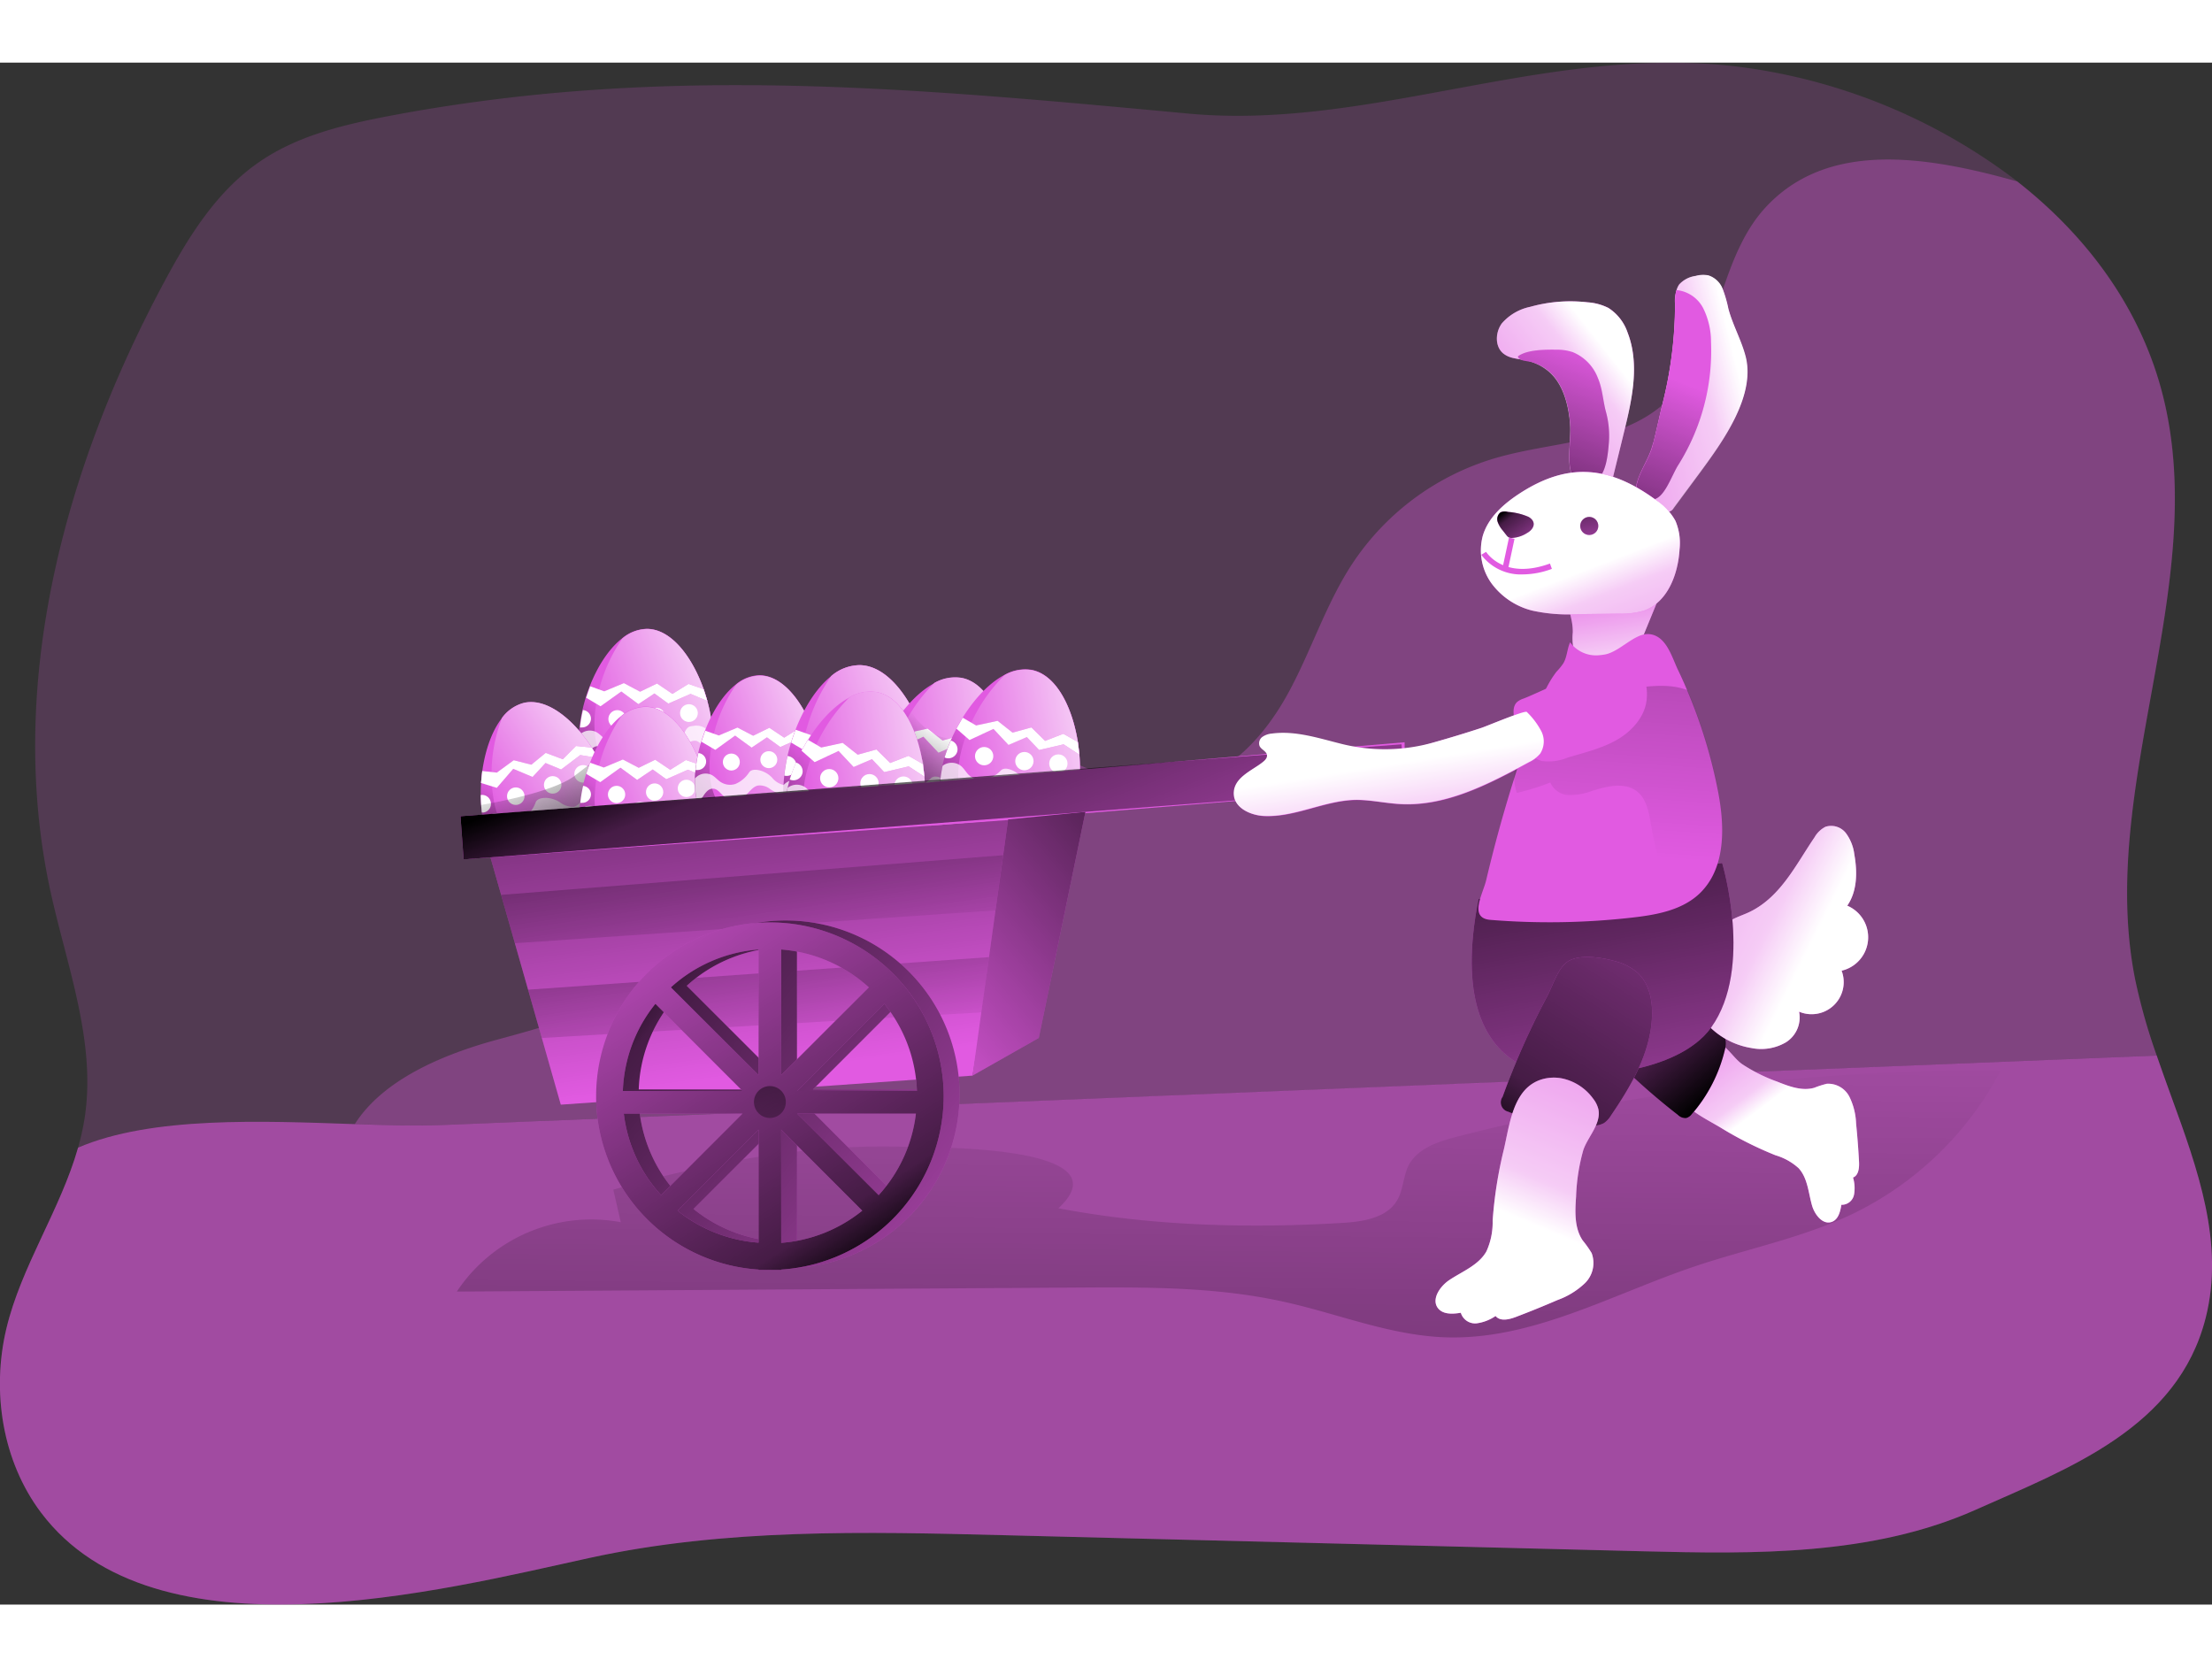 <svg id="Layer_1" data-name="Layer 1" xmlns="http://www.w3.org/2000/svg" xmlns:xlink="http://www.w3.org/1999/xlink" viewBox="0 0 391.29 272.76" width="406" height="306" class="illustration styles_illustrationTablet__1DWOa"><rect x="0" y="0" width="391.29" height="272.76" fill="#333333" stroke="none"/><defs><linearGradient id="linear-gradient" x1="251.51" y1="193.6" x2="265.78" y2="178.8" gradientTransform="translate(-146.24 -31.28) rotate(0.7)" gradientUnits="userSpaceOnUse"><stop offset="0.01"></stop><stop offset="0.13" stop-opacity="0.69"></stop><stop offset="1" stop-opacity="0"></stop></linearGradient><linearGradient id="linear-gradient-2" x1="282.32" y1="169.1" x2="257.83" y2="178.44" gradientTransform="translate(-146.24 -31.28) rotate(0.7)" gradientUnits="userSpaceOnUse"><stop offset="0.01" stop-color="#fff"></stop><stop offset="0.13" stop-color="#fff" stop-opacity="0.69"></stop><stop offset="1" stop-color="#fff" stop-opacity="0"></stop></linearGradient><linearGradient id="linear-gradient-3" x1="552" y1="-95.33" x2="566.08" y2="-109.93" gradientTransform="translate(-427.16 397.23) rotate(-12.91)" xlink:href="#linear-gradient"></linearGradient><linearGradient id="linear-gradient-4" x1="582.4" y1="-119.5" x2="558.23" y2="-110.29" gradientTransform="translate(-427.16 397.23) rotate(-12.91)" xlink:href="#linear-gradient-2"></linearGradient><linearGradient id="linear-gradient-5" x1="107.18" y1="173.08" x2="98.77" y2="155.23" gradientTransform="matrix(1, 0, 0, 1, 0, 0)" xlink:href="#linear-gradient"></linearGradient><linearGradient id="linear-gradient-6" x1="258.08" y1="191.23" x2="271.98" y2="176.81" gradientTransform="translate(-153.44 -14.91) rotate(0.44)" xlink:href="#linear-gradient"></linearGradient><linearGradient id="linear-gradient-7" x1="288.09" y1="167.36" x2="264.23" y2="176.46" gradientTransform="translate(-153.44 -14.91) rotate(0.44)" xlink:href="#linear-gradient-2"></linearGradient><linearGradient id="linear-gradient-8" x1="278.5" y1="185.07" x2="292.2" y2="170.86" gradientTransform="translate(-153.44 -14.91) rotate(0.44)" xlink:href="#linear-gradient"></linearGradient><linearGradient id="linear-gradient-9" x1="308.07" y1="161.55" x2="284.56" y2="170.52" gradientTransform="translate(-153.44 -14.91) rotate(0.44)" xlink:href="#linear-gradient-2"></linearGradient><linearGradient id="linear-gradient-10" x1="293.44" y1="188.6" x2="309.44" y2="172.01" gradientTransform="translate(-153.44 -14.91) rotate(0.44)" xlink:href="#linear-gradient"></linearGradient><linearGradient id="linear-gradient-11" x1="327.98" y1="161.13" x2="300.52" y2="171.6" gradientTransform="translate(-153.44 -14.91) rotate(0.44)" xlink:href="#linear-gradient-2"></linearGradient><linearGradient id="linear-gradient-12" x1="112.88" y1="462.97" x2="127.67" y2="447.63" gradientTransform="translate(130.42 -304.53) rotate(11.13)" xlink:href="#linear-gradient"></linearGradient><linearGradient id="linear-gradient-13" x1="144.82" y1="437.57" x2="119.43" y2="447.25" gradientTransform="translate(130.42 -304.53) rotate(11.13)" xlink:href="#linear-gradient-2"></linearGradient><linearGradient id="linear-gradient-14" x1="161.77" y1="163.78" x2="170.86" y2="148.87" gradientTransform="matrix(1, 0, 0, 1, 0, 0)" xlink:href="#linear-gradient"></linearGradient><linearGradient id="linear-gradient-15" x1="124.77" y1="459.22" x2="139.57" y2="443.88" gradientTransform="translate(130.42 -304.53) rotate(11.13)" xlink:href="#linear-gradient"></linearGradient><linearGradient id="linear-gradient-16" x1="156.71" y1="433.82" x2="131.32" y2="443.5" gradientTransform="translate(130.42 -304.53) rotate(11.13)" xlink:href="#linear-gradient-2"></linearGradient><linearGradient id="linear-gradient-17" x1="98.64" y1="468.33" x2="113.44" y2="452.99" gradientTransform="translate(130.42 -304.53) rotate(11.13)" xlink:href="#linear-gradient"></linearGradient><linearGradient id="linear-gradient-18" x1="130.58" y1="442.94" x2="105.19" y2="452.62" gradientTransform="translate(130.42 -304.53) rotate(11.13)" xlink:href="#linear-gradient-2"></linearGradient><linearGradient id="linear-gradient-19" x1="220.9" y1="392.56" x2="222.8" y2="206.06" gradientTransform="matrix(1, 0, 0, 1, 0, 0)" xlink:href="#linear-gradient"></linearGradient><linearGradient id="linear-gradient-20" x1="318.24" y1="215.54" x2="301.33" y2="193.13" gradientTransform="matrix(1, 0, 0, 1, 0, 0)" xlink:href="#linear-gradient-2"></linearGradient><linearGradient id="linear-gradient-21" x1="2803.77" y1="19.8" x2="2878.62" y2="-48.25" gradientTransform="matrix(0.04, -1, 1, 0.04, 172.88, 3021.12)" xlink:href="#linear-gradient"></linearGradient><linearGradient id="linear-gradient-22" x1="325.94" y1="188.14" x2="265.04" y2="157.69" gradientTransform="matrix(1, 0, 0, 1, 0, 0)" xlink:href="#linear-gradient-2"></linearGradient><linearGradient id="linear-gradient-23" x1="283.58" y1="160.08" x2="300.92" y2="255.65" gradientTransform="matrix(1, 0, 0, 1, 0, 0)" xlink:href="#linear-gradient"></linearGradient><linearGradient id="linear-gradient-24" x1="127.71" y1="93.33" x2="139.13" y2="178.33" gradientTransform="matrix(1, 0, 0, 1, 0, 0)" xlink:href="#linear-gradient"></linearGradient><linearGradient id="linear-gradient-25" x1="124.29" y1="95.3" x2="137.4" y2="179.88" gradientTransform="matrix(1, 0, 0, 1, 0, 0)" xlink:href="#linear-gradient"></linearGradient><linearGradient id="linear-gradient-26" x1="123.37" y1="78.44" x2="136.38" y2="162.36" gradientTransform="matrix(1, 0, 0, 1, 0, 0)" xlink:href="#linear-gradient"></linearGradient><linearGradient id="linear-gradient-27" x1="111.28" y1="187.61" x2="208.76" y2="265.42" gradientTransform="matrix(1, 0, 0, 1, 0, 0)" xlink:href="#linear-gradient"></linearGradient><linearGradient id="linear-gradient-28" x1="161.02" y1="244.68" x2="109.95" y2="165.38" gradientTransform="matrix(1, 0, 0, 1, 0, 0)" xlink:href="#linear-gradient"></linearGradient><linearGradient id="linear-gradient-29" x1="155.34" y1="105.66" x2="187.42" y2="189.33" gradientTransform="matrix(1, 0, 0, 1, 0, 0)" xlink:href="#linear-gradient"></linearGradient><linearGradient id="linear-gradient-30" x1="131.61" y1="162.86" x2="139.86" y2="200.71" gradientTransform="matrix(1, 0, 0, 1, 0, 0)" xlink:href="#linear-gradient"></linearGradient><linearGradient id="linear-gradient-31" x1="211.22" y1="127.22" x2="154.13" y2="176.38" gradientTransform="matrix(1, 0, 0, 1, 0, 0)" xlink:href="#linear-gradient"></linearGradient><linearGradient id="linear-gradient-32" x1="292.73" y1="138.22" x2="289.87" y2="119.19" gradientTransform="matrix(1, 0, 0, 1, 0, 0)" xlink:href="#linear-gradient-2"></linearGradient><linearGradient id="linear-gradient-33" x1="290.65" y1="83.29" x2="256.81" y2="109.93" gradientTransform="matrix(1, 0, 0, 1, 0, 0)" xlink:href="#linear-gradient-2"></linearGradient><linearGradient id="linear-gradient-34" x1="313.56" y1="87.31" x2="262.99" y2="99.68" gradientTransform="matrix(1, 0, 0, 1, 0, 0)" xlink:href="#linear-gradient-2"></linearGradient><linearGradient id="linear-gradient-35" x1="270.78" y1="120.24" x2="286" y2="81.33" gradientTransform="matrix(1, 0, 0, 1, 0, 0)" xlink:href="#linear-gradient"></linearGradient><linearGradient id="linear-gradient-36" x1="286.83" y1="126.52" x2="302.06" y2="87.61" gradientTransform="matrix(1, 0, 0, 1, 0, 0)" xlink:href="#linear-gradient"></linearGradient><linearGradient id="linear-gradient-37" x1="286.09" y1="120.4" x2="302.27" y2="162.27" gradientTransform="matrix(1, 0, 0, 1, 0, 0)" xlink:href="#linear-gradient-2"></linearGradient><linearGradient id="linear-gradient-38" x1="271.49" y1="110.43" x2="279.34" y2="120.74" gradientTransform="matrix(1, 0, 0, 1, 0, 0)" xlink:href="#linear-gradient"></linearGradient><linearGradient id="linear-gradient-39" x1="279.59" y1="74.86" x2="282.98" y2="90.51" gradientTransform="matrix(1, 0, 0, 1, 0, 0)" xlink:href="#linear-gradient"></linearGradient><linearGradient id="linear-gradient-40" x1="300.1" y1="35.47" x2="290.8" y2="171.65" gradientTransform="matrix(1, 0, 0, 1, 0, 0)" xlink:href="#linear-gradient"></linearGradient><linearGradient id="linear-gradient-41" x1="250.67" y1="154.75" x2="262.64" y2="229.52" gradientTransform="matrix(1, 0, 0, 1, 0, 0)" xlink:href="#linear-gradient-2"></linearGradient><linearGradient id="linear-gradient-42" x1="635.29" y1="-91.08" x2="723.68" y2="-171.43" gradientTransform="translate(-317.29 483.54) rotate(-15.35)" xlink:href="#linear-gradient"></linearGradient><linearGradient id="linear-gradient-43" x1="276.92" y1="237.88" x2="302.61" y2="176.98" gradientTransform="matrix(1, 0, 0, 1, 0, 0)" xlink:href="#linear-gradient-2"></linearGradient></defs><title>15</title><path d="M395.37,253.37c-4.93,19.55-24.33,26.68-40.75,34-18.29,8.14-39.17,7.81-58.78,7.32L182.6,291.84c-24.42-.62-49.11-1.2-73,4-26.32,5.75-77,18.78-97.16-8-6.84-9.09-8.76-21.4-6.14-32.47S15.88,234.28,19,223.29a45.09,45.09,0,0,0,1.17-5.3c2.07-13.54-3.24-27-6.12-40.35C6.24,141.27,16.6,103,34.21,70.22c4.28-8,9.19-15.93,16.6-21.12,7.83-5.5,17.6-7.29,27-9a309.63,309.63,0,0,1,32.87-3.95c34.87-2.35,68.53.87,104.68,4.22C248.7,43.5,281,27,315.71,32.51a102.2,102.2,0,0,1,46.34,19.87c12.49,9.78,22,22.68,25.82,38.11,8.31,33.63-11.77,69.09-5,103.06A104.74,104.74,0,0,0,386.7,207c.82,2.39,1.68,4.76,2.54,7.14C394,227.21,398.69,240.19,395.37,253.37Z" transform="translate(-5.19 -31.36)" fill="#e15ae1" opacity="0.18" style="isolation: isolate;"></path><path d="M395.37,253.37c-4.93,19.55-24.33,26.68-40.75,34-18.29,8.14-39.17,7.81-58.78,7.32L182.6,291.84c-24.42-.62-49.11-1.2-73,4-26.32,5.75-77,18.78-97.16-8-6.84-9.09-8.76-21.4-6.14-32.47S15.88,234.28,19,223.29c13-5.59,32.62-4.72,48.94-4.16,5.73.19,11,.34,15.52.16l182.59-7.42L386.7,207c.82,2.39,1.68,4.76,2.54,7.14C394,227.21,398.69,240.19,395.37,253.37Z" transform="translate(-5.19 -31.36)" fill="#e15ae1" opacity="0.55" style="isolation: isolate;"></path><path d="M382.9,193.55A104.74,104.74,0,0,0,386.7,207l-120.64,4.9L83.47,219.29c-4.47.18-9.79,0-15.52-.16,5-7.87,15.54-12.31,25.07-14.91,12-3.26,25.73-6.89,31.1-18.07,2.49-5.18,2.65-11.16,4.47-16.61,3.68-11,14.13-18.94,25.45-21.53s23.31-.38,34,4.08c8.46,3.52,17.14,8.55,26.16,6.91,8.41-1.52,14.74-8.58,18.84-16.07s6.68-15.8,11.37-22.94a45.82,45.82,0,0,1,25.29-18.67c10.23-3,22.1-2.64,30-9.78,9.72-8.77,8.93-24.94,17.8-34.56,10.85-11.77,28.07-9.24,44.52-4.6,12.49,9.78,22,22.68,25.82,38.11C396.18,124.12,376.1,159.58,382.9,193.55Z" transform="translate(-5.19 -31.36)" fill="#e15ae1" opacity="0.32" style="isolation: isolate;"></path><path d="M131.27,151.11v.06a14.71,14.71,0,0,1-.22,2.46,11.48,11.48,0,0,1-1.45,4l-.12.18a9.7,9.7,0,0,1-1.46,1.83,12.54,12.54,0,0,1-9.07,3.27,11.56,11.56,0,0,1-8-2.85,9,9,0,0,1-1.41-1.66,11,11,0,0,1-1.53-3.64,16.32,16.32,0,0,1-.4-3.91c0-.17,0-.35,0-.52,0-.48,0-1,.1-1.44a26.12,26.12,0,0,1,.53-3.08c1.14-5,3.72-10.05,7-12.61a7.06,7.06,0,0,1,4.43-1.69C126.21,131.62,131.35,143,131.27,151.11Z" transform="translate(-5.19 -31.36)" fill="#e15ae1"></path><path d="M131.27,151.11v.06a14.71,14.71,0,0,1-.22,2.46,11.48,11.48,0,0,1-1.45,4l-.12.18a9.7,9.7,0,0,1-1.46,1.83,12.54,12.54,0,0,1-9.07,3.27,11.56,11.56,0,0,1-8-2.85,9,9,0,0,1-1.41-1.66,11,11,0,0,1-1.53-3.64,16.32,16.32,0,0,1-.4-3.91c0-.17,0-.35,0-.52,0-.48,0-1,.1-1.44a26.12,26.12,0,0,1,.53-3.08c1.14-5,3.72-10.05,7-12.61a7.06,7.06,0,0,1,4.43-1.69C126.21,131.62,131.35,143,131.27,151.11Z" transform="translate(-5.19 -31.36)" fill="url(#linear-gradient)"></path><path d="M131.27,151.17a12.58,12.58,0,0,1-1.79,6.67,13,13,0,0,1-7.85,2.25c-6.52-.08-11.39-3.93-11.29-12.05a27.72,27.72,0,0,1,4.94-14.81,7,7,0,0,1,4.42-1.69C126.22,131.62,131.37,143.05,131.27,151.17Z" transform="translate(-5.19 -31.36)" fill="#e15ae1"></path><path d="M131.27,151.17a12.58,12.58,0,0,1-1.79,6.67,13,13,0,0,1-7.85,2.25c-6.52-.08-11.39-3.93-11.29-12.05a27.72,27.72,0,0,1,4.94-14.81,7,7,0,0,1,4.42-1.69C126.22,131.62,131.37,143.05,131.27,151.17Z" transform="translate(-5.19 -31.36)" fill="url(#linear-gradient-2)"></path><polygon points="104.4 110.32 106.89 111.21 110.36 109.76 113.23 111.28 116.23 109.83 118.95 111.67 121.79 109.9 124.47 110.83 125.12 112.92 122.16 111.67 118.22 113.38 115.77 111.59 112.93 113.47 109.91 111.24 106.23 113.86 103.69 112.34 104.4 110.32" fill="#e15ae1"></polygon><polygon points="104.4 110.32 106.89 111.21 110.36 109.76 113.23 111.28 116.23 109.83 118.95 111.67 121.79 109.9 124.47 110.83 125.12 112.92 122.16 111.67 118.22 113.38 115.77 111.59 112.93 113.47 109.91 111.24 106.23 113.86 103.69 112.34 104.4 110.32" fill="#fff"></polygon><path d="M131.27,151.11v.06a14.71,14.71,0,0,1-.22,2.46,9.31,9.31,0,0,1-1.52-1.36,2.55,2.55,0,0,0-1.15-.94,1.79,1.79,0,0,0-1.54.51,16.76,16.76,0,0,1-1.22,1.17,2.72,2.72,0,0,1-2.24.44,7.49,7.49,0,0,1-2-1.06,3,3,0,0,0-2.14-.57c-1.08.24-1.68,1.38-2.58,2a3.12,3.12,0,0,1-3.75-.17c-.6-.52-1.09-1.31-1.89-1.37s-1.32.58-1.74,1.18a4.08,4.08,0,0,1-1.23,1.31,16.32,16.32,0,0,1-.4-3.91c0-.17,0-.35,0-.52l0,0a2.56,2.56,0,0,1,3.1-.52c.56.33,1,.85,1.5,1.22a3.21,3.21,0,0,0,2.79.4,5.68,5.68,0,0,0,2.54-2.15c.47-.62,1.49-.47,2.24-.24a5.23,5.23,0,0,1,1.95,1.24c.67.64,1.38,1.41,2.31,1.42a2.7,2.7,0,0,0,2.22-1.81,2.06,2.06,0,0,1,.68-1,1.86,1.86,0,0,1,.77-.19,2.88,2.88,0,0,1,2.17.38c.59.52.68,1.45,1.27,2Z" transform="translate(-5.19 -31.36)" fill="#fff" opacity="0.74"></path><path d="M129.6,157.66l-.12.18a9.7,9.7,0,0,1-1.46,1.83,6.27,6.27,0,0,1-1.88-.19c-1-.26-1.84-.83-2.83-1-2.16-.42-4.28,1-6.47.91a23.05,23.05,0,0,1-2.35-.4,3.51,3.51,0,0,0-2.33.26c-.42.24-.75.61-1.16.86a9,9,0,0,1-1.41-1.66,6,6,0,0,0,2.47-.78c.85-.5,1.72-1.19,2.7-1a4.75,4.75,0,0,1,1.41.61,5.43,5.43,0,0,0,2.44.57,3.1,3.1,0,0,0,1.41-.29c.31-.16.58-.4.89-.57a5.34,5.34,0,0,1,2.13-.52,3.2,3.2,0,0,1,1.07,0,6.08,6.08,0,0,1,1.55.9A5.48,5.48,0,0,0,129.6,157.66Z" transform="translate(-5.19 -31.36)" fill="#fff"></path><circle cx="109.19" cy="116.11" r="1.57" fill="#fff"></circle><circle cx="116.1" cy="115.7" r="1.57" fill="#fff"></circle><circle cx="121.87" cy="115.06" r="1.57" fill="#fff"></circle><path d="M109.73,147.41a1.58,1.58,0,0,1-1.59,1.55,2.2,2.2,0,0,1-.36,0,26.12,26.12,0,0,1,.53-3.08A1.56,1.56,0,0,1,109.73,147.41Z" transform="translate(-5.19 -31.36)" fill="#fff"></path><path d="M109.63,155.14a.35.35,0,0,0-.15.11.34.34,0,0,0,0,.17l0,.27a.47.47,0,0,0,0,.17.37.37,0,0,0,.39.2,2.91,2.91,0,0,0,.74-.2,7.15,7.15,0,0,1,2.17-.21.46.46,0,0,0,.41-.15c.26-.46-1-.72-1.27-.74A5.1,5.1,0,0,0,109.63,155.14Z" transform="translate(-5.19 -31.36)" fill="#fff"></path><path d="M117.85,154.58a1.27,1.27,0,0,0-.77.49.28.28,0,0,0,0,.18c0,.1.18.12.3.12l3.31-.07a.52.52,0,0,0,.55-.61c-.08-.32-.37-.36-.66-.4A6.65,6.65,0,0,0,117.85,154.58Z" transform="translate(-5.19 -31.36)" fill="#fff"></path><path d="M125.93,154a5.29,5.29,0,0,0-1.54.12.41.41,0,0,0-.32.23.36.36,0,0,0,.15.33,1.56,1.56,0,0,0,.87.34c.32,0,.63,0,1,0a4.35,4.35,0,0,0,2.08.1.21.21,0,0,0,.1-.06c.27-.36-.37-.92-.68-1A6.64,6.64,0,0,0,125.93,154Z" transform="translate(-5.19 -31.36)" fill="#fff"></path><path d="M113.47,160.69l0,.06a15.46,15.46,0,0,1,.36,2.41,11.36,11.36,0,0,1-.47,4.2l-.06.2a9.76,9.76,0,0,1-1,2.09,12.32,12.32,0,0,1-7.94,5.24,11.45,11.45,0,0,1-8.29-.88,9.16,9.16,0,0,1-1.73-1.27,10.87,10.87,0,0,1-2.32-3.14A16.25,16.25,0,0,1,90.78,166c0-.17-.08-.33-.11-.51-.09-.45-.17-.92-.23-1.4a25.68,25.68,0,0,1-.21-3.08c-.06-5,1.23-10.5,3.75-13.7a7,7,0,0,1,3.85-2.65C104.09,143.17,111.66,152.88,113.47,160.69Z" transform="translate(-5.19 -31.36)" fill="#e15ae1"></path><path d="M113.47,160.69l0,.06a15.46,15.46,0,0,1,.36,2.41,11.36,11.36,0,0,1-.47,4.2l-.06.2a9.76,9.76,0,0,1-1,2.09,12.32,12.32,0,0,1-7.94,5.24,11.45,11.45,0,0,1-8.29-.88,9.16,9.16,0,0,1-1.73-1.27,10.87,10.87,0,0,1-2.32-3.14A16.25,16.25,0,0,1,90.78,166c0-.17-.08-.33-.11-.51-.09-.45-.17-.92-.23-1.4a25.68,25.68,0,0,1-.21-3.08c-.06-5,1.23-10.5,3.75-13.7a7,7,0,0,1,3.85-2.65C104.09,143.17,111.66,152.88,113.47,160.69Z" transform="translate(-5.19 -31.36)" fill="url(#linear-gradient-3)"></path><path d="M113.48,160.75a12.4,12.4,0,0,1-.16,6.81,13,13,0,0,1-7,4C100,173,94.48,170.42,92.68,162.6A27.42,27.42,0,0,1,94,147.26a7,7,0,0,1,3.85-2.65C104.1,143.17,111.69,152.93,113.48,160.75Z" transform="translate(-5.19 -31.36)" fill="#e15ae1"></path><path d="M113.48,160.75a12.4,12.4,0,0,1-.16,6.81,13,13,0,0,1-7,4C100,173,94.48,170.42,92.68,162.6A27.42,27.42,0,0,1,94,147.26a7,7,0,0,1,3.85-2.65C104.1,143.17,111.69,152.93,113.48,160.75Z" transform="translate(-5.19 -31.36)" fill="url(#linear-gradient-4)"></path><polygon points="85.3 125.31 87.89 125.59 90.88 123.4 93.99 124.19 96.53 122.1 99.56 123.23 101.88 120.88 104.66 121.15 105.77 123 102.64 122.49 99.26 125.04 96.5 123.89 94.21 126.36 90.79 124.92 87.88 128.29 85.09 127.42 85.3 125.31" fill="#e15ae1"></polygon><polygon points="85.3 125.31 87.89 125.59 90.88 123.4 93.99 124.19 96.53 122.1 99.56 123.23 101.88 120.88 104.66 121.15 105.77 123 102.64 122.49 99.26 125.04 96.5 123.89 94.21 126.36 90.79 124.92 87.88 128.29 85.09 127.42 85.3 125.31" fill="#fff"></polygon><path d="M113.47,160.69l0,.06a15.46,15.46,0,0,1,.36,2.41,8.49,8.49,0,0,1-1.78-1,2.54,2.54,0,0,0-1.32-.63,1.77,1.77,0,0,0-1.36.85c-.32.46-.54,1-.9,1.41a2.68,2.68,0,0,1-2,.93,7.17,7.17,0,0,1-2.15-.55,3,3,0,0,0-2.19-.05c-1,.48-1.28,1.72-2,2.54a3.1,3.1,0,0,1-3.64.71c-.69-.36-1.35-1-2.12-.88s-1.13.86-1.4,1.54a3.75,3.75,0,0,1-.88,1.53A16.25,16.25,0,0,1,90.78,166c0-.17-.08-.33-.11-.51h0a2.52,2.52,0,0,1,2.86-1.21c.61.18,1.12.59,1.72.82a3.19,3.19,0,0,0,2.77-.27,5.66,5.66,0,0,0,1.94-2.65c.3-.7,1.32-.79,2.08-.75a5.11,5.11,0,0,1,2.16.74,3.8,3.8,0,0,0,2.55.83,2.67,2.67,0,0,0,1.7-2.26,2.08,2.08,0,0,1,.43-1.11,1.94,1.94,0,0,1,.7-.36,2.77,2.77,0,0,1,2.16-.13c.69.36,1,1.23,1.68,1.59Z" transform="translate(-5.19 -31.36)" fill="#fff" opacity="0.74"></path><path d="M113.38,167.36l-.06.2a9.76,9.76,0,0,1-1,2.09,6.08,6.08,0,0,1-1.85.26c-1,0-2-.37-2.95-.33-2.17.1-3.87,2-6,2.38a20.61,20.61,0,0,1-2.35.16,3.48,3.48,0,0,0-2.17.79c-.35.33-.58.76-.92,1.1a9.16,9.16,0,0,1-1.73-1.27,5.76,5.76,0,0,0,2.18-1.32c.7-.68,1.38-1.54,2.35-1.62a4.86,4.86,0,0,1,1.5.25,5.29,5.29,0,0,0,2.47,0,3,3,0,0,0,1.28-.6c.27-.23.47-.52.72-.75a5.23,5.23,0,0,1,1.93-1,3,3,0,0,1,1-.24,6.17,6.17,0,0,1,1.69.5A5.36,5.36,0,0,0,113.38,167.36Z" transform="translate(-5.19 -31.36)" fill="#fff"></path><circle cx="91.24" cy="129.76" r="1.55" fill="#fff"></circle><circle cx="97.77" cy="127.76" r="1.55" fill="#fff"></circle><circle cx="103.15" cy="125.81" r="1.55" fill="#fff"></circle><path d="M92,162.15A1.55,1.55,0,0,1,90.79,164a1.45,1.45,0,0,1-.35,0,25.68,25.68,0,0,1-.21-3.08A1.55,1.55,0,0,1,92,162.15Z" transform="translate(-5.19 -31.36)" fill="#fff"></path><path d="M93.65,169.58a.32.32,0,0,0-.12.14.47.47,0,0,0,0,.17l0,.27a.49.49,0,0,0,0,.16.38.38,0,0,0,.42.1,3,3,0,0,0,.66-.36,6.77,6.77,0,0,1,2-.71c.14,0,.31-.1.35-.24.15-.5-1.12-.46-1.39-.41A5,5,0,0,0,93.65,169.58Z" transform="translate(-5.19 -31.36)" fill="#fff"></path><path d="M101.41,167.13a1.28,1.28,0,0,0-.63.65.19.19,0,0,0,0,.18c0,.09.2.08.3,0l3.17-.84a.51.51,0,0,0,.38-.71c-.15-.29-.44-.26-.72-.23A6.58,6.58,0,0,0,101.41,167.13Z" transform="translate(-5.19 -31.36)" fill="#fff"></path><path d="M109,164.7a5.24,5.24,0,0,0-1.45.47c-.12.06-.25.16-.25.3a.35.35,0,0,0,.21.28,1.53,1.53,0,0,0,.92.12c.31,0,.61-.14.92-.18.69-.1,1.46,0,2-.38a.34.34,0,0,0,.08-.09c.17-.4-.57-.79-.89-.82A6.52,6.52,0,0,0,109,164.7Z" transform="translate(-5.19 -31.36)" fill="#fff"></path><path d="M90.22,162.68s12.5-2,16.62-5.17l4.12-3.15-2.3,8.63L90.49,164.4Z" transform="translate(-5.19 -31.36)" fill="url(#linear-gradient-5)"></path><path d="M130.73,164.3v.06a14,14,0,0,1-.2,2.39,11.1,11.1,0,0,1-1.4,3.93l-.11.18a9.58,9.58,0,0,1-1.42,1.78,12.18,12.18,0,0,1-8.82,3.23,11.31,11.31,0,0,1-7.76-2.74,9.37,9.37,0,0,1-1.38-1.61,10.94,10.94,0,0,1-1.51-3.54,16,16,0,0,1-.4-3.8c0-.17,0-.35,0-.52,0-.46,0-.93.09-1.4a25,25,0,0,1,.5-3c1.09-4.86,3.58-9.81,6.74-12.31a6.87,6.87,0,0,1,4.3-1.67C125.72,145.33,130.77,156.38,130.73,164.3Z" transform="translate(-5.19 -31.36)" fill="#e15ae1"></path><path d="M130.73,164.3v.06a14,14,0,0,1-.2,2.39,11.1,11.1,0,0,1-1.4,3.93l-.11.18a9.58,9.58,0,0,1-1.42,1.78,12.18,12.18,0,0,1-8.82,3.23,11.31,11.31,0,0,1-7.76-2.74,9.37,9.37,0,0,1-1.38-1.61,10.94,10.94,0,0,1-1.51-3.54,16,16,0,0,1-.4-3.8c0-.17,0-.35,0-.52,0-.46,0-.93.09-1.4a25,25,0,0,1,.5-3c1.09-4.86,3.58-9.81,6.74-12.31a6.87,6.87,0,0,1,4.3-1.67C125.72,145.33,130.77,156.38,130.73,164.3Z" transform="translate(-5.19 -31.36)" fill="url(#linear-gradient-6)"></path><path d="M130.73,164.35a12.33,12.33,0,0,1-1.71,6.51,12.74,12.74,0,0,1-7.64,2.22c-6.35,0-11.11-3.77-11-11.69A27,27,0,0,1,115.08,147a6.85,6.85,0,0,1,4.3-1.67C125.73,145.33,130.79,156.44,130.73,164.35Z" transform="translate(-5.19 -31.36)" fill="#e15ae1"></path><path d="M130.73,164.35a12.33,12.33,0,0,1-1.71,6.51,12.74,12.74,0,0,1-7.64,2.22c-6.35,0-11.11-3.77-11-11.69A27,27,0,0,1,115.08,147a6.85,6.85,0,0,1,4.3-1.67C125.73,145.33,130.79,156.44,130.73,164.35Z" transform="translate(-5.19 -31.36)" fill="url(#linear-gradient-7)"></path><polygon points="104.38 123.84 106.81 124.69 110.18 123.27 112.99 124.74 115.9 123.31 118.56 125.09 121.32 123.36 123.93 124.25 124.58 126.28 121.69 125.08 117.86 126.76 115.46 125.03 112.71 126.88 109.75 124.72 106.18 127.28 103.7 125.81 104.38 123.84" fill="#e15ae1"></polygon><polygon points="104.38 123.84 106.81 124.69 110.18 123.27 112.99 124.74 115.9 123.31 118.56 125.09 121.32 123.36 123.93 124.25 124.58 126.28 121.69 125.08 117.86 126.76 115.46 125.03 112.71 126.88 109.75 124.72 106.18 127.28 103.7 125.81 104.38 123.84" fill="#fff"></polygon><path d="M130.73,164.3v.06a14,14,0,0,1-.2,2.39,8.86,8.86,0,0,1-1.49-1.32,2.52,2.52,0,0,0-1.12-.91,1.7,1.7,0,0,0-1.5.51,16,16,0,0,1-1.19,1.14,2.62,2.62,0,0,1-2.17.44,7.16,7.16,0,0,1-2-1A3,3,0,0,0,119,165c-1,.23-1.62,1.35-2.5,2a3.06,3.06,0,0,1-3.66-.15c-.59-.5-1.06-1.28-1.84-1.32s-1.28.56-1.69,1.15a3.88,3.88,0,0,1-1.2,1.28,16,16,0,0,1-.4-3.8c0-.17,0-.35,0-.52l0,0a2.5,2.5,0,0,1,3-.51c.55.31,1,.82,1.47,1.18a3.12,3.12,0,0,0,2.72.37,5.51,5.51,0,0,0,2.47-2.1c.45-.61,1.45-.46,2.17-.24a4.87,4.87,0,0,1,1.91,1.2c.66.61,1.35,1.36,2.25,1.37a2.64,2.64,0,0,0,2.16-1.77,2,2,0,0,1,.66-1,2,2,0,0,1,.75-.19,2.8,2.8,0,0,1,2.12.36c.58.51.66,1.41,1.24,1.91Z" transform="translate(-5.19 -31.36)" fill="#fff" opacity="0.74"></path><path d="M129.13,170.68l-.11.18a9.58,9.58,0,0,1-1.42,1.78,6,6,0,0,1-1.83-.17c-1-.25-1.8-.8-2.77-1-2.1-.39-4.16,1-6.29.92a20,20,0,0,1-2.3-.38,3.44,3.44,0,0,0-2.26.27c-.41.23-.73.6-1.13.84a9.37,9.37,0,0,1-1.38-1.61,5.83,5.83,0,0,0,2.4-.77c.83-.49,1.68-1.17,2.63-1a4.91,4.91,0,0,1,1.38.59,5.26,5.26,0,0,0,2.38.55,3.08,3.08,0,0,0,1.37-.3c.3-.15.56-.38.86-.55a5.32,5.32,0,0,1,2.08-.52,3.3,3.3,0,0,1,1,0,5.83,5.83,0,0,1,1.51.86A5.27,5.27,0,0,0,129.13,170.68Z" transform="translate(-5.19 -31.36)" fill="#fff"></path><circle cx="109.07" cy="129.46" r="1.53" fill="#fff"></circle><circle cx="115.8" cy="129.03" r="1.53" fill="#fff"></circle><circle cx="121.42" cy="128.38" r="1.53" fill="#fff"></circle><path d="M109.73,160.79a1.53,1.53,0,0,1-1.54,1.51,1.34,1.34,0,0,1-.35,0,25,25,0,0,1,.5-3A1.53,1.53,0,0,1,109.73,160.79Z" transform="translate(-5.19 -31.36)" fill="#fff"></path><path d="M109.67,168.32a.27.27,0,0,0-.15.1.33.33,0,0,0,0,.16l0,.27a.49.49,0,0,0,0,.17c0,.14.22.2.38.19a2.6,2.6,0,0,0,.71-.2,7.18,7.18,0,0,1,2.12-.22c.15,0,.32,0,.4-.14.25-.45-1-.7-1.24-.71A4.82,4.82,0,0,0,109.67,168.32Z" transform="translate(-5.19 -31.36)" fill="#fff"></path><path d="M117.67,167.73a1.28,1.28,0,0,0-.75.48.23.23,0,0,0,0,.18c0,.1.17.12.28.12l3.23-.09a.49.49,0,0,0,.53-.59c-.07-.32-.36-.35-.64-.39A6.66,6.66,0,0,0,117.67,167.73Z" transform="translate(-5.19 -31.36)" fill="#fff"></path><path d="M125.54,167.14a5.4,5.4,0,0,0-1.5.11c-.13,0-.27.1-.31.23a.35.35,0,0,0,.14.32,1.47,1.47,0,0,0,.86.33c.3,0,.62,0,.92,0a4.4,4.4,0,0,0,2,.09.2.2,0,0,0,.09-.06c.27-.36-.36-.9-.66-1A5.88,5.88,0,0,0,125.54,167.14Z" transform="translate(-5.19 -31.36)" fill="#fff"></path><path d="M150.79,158.5v.06a13.65,13.65,0,0,1-.2,2.36,11,11,0,0,1-1.38,3.87l-.1.18a9.69,9.69,0,0,1-1.4,1.75A12,12,0,0,1,139,169.9a11.06,11.06,0,0,1-7.65-2.7,8.64,8.64,0,0,1-1.36-1.58,10.72,10.72,0,0,1-1.48-3.49,15.57,15.57,0,0,1-.4-3.75c0-.17,0-.33,0-.51,0-.45.05-.91.1-1.38a24.67,24.67,0,0,1,.49-3c1.08-4.78,3.53-9.66,6.64-12.12a6.72,6.72,0,0,1,4.24-1.65C145.85,139.81,150.83,150.7,150.79,158.5Z" transform="translate(-5.19 -31.36)" fill="#e15ae1"></path><path d="M150.79,158.5v.06a13.65,13.65,0,0,1-.2,2.36,11,11,0,0,1-1.38,3.87l-.1.18a9.69,9.69,0,0,1-1.4,1.75A12,12,0,0,1,139,169.9a11.06,11.06,0,0,1-7.65-2.7,8.64,8.64,0,0,1-1.36-1.58,10.72,10.72,0,0,1-1.48-3.49,15.57,15.57,0,0,1-.4-3.75c0-.17,0-.33,0-.51,0-.45.05-.91.1-1.38a24.67,24.67,0,0,1,.49-3c1.08-4.78,3.53-9.66,6.64-12.12a6.72,6.72,0,0,1,4.24-1.65C145.85,139.81,150.83,150.7,150.79,158.5Z" transform="translate(-5.19 -31.36)" fill="url(#linear-gradient-8)"></path><path d="M150.79,158.56A12.1,12.1,0,0,1,149.1,165a12.61,12.61,0,0,1-7.53,2.19c-6.25,0-10.94-3.72-10.88-11.52a26.47,26.47,0,0,1,4.68-14.23,6.72,6.72,0,0,1,4.24-1.65C145.86,139.81,150.85,150.76,150.79,158.56Z" transform="translate(-5.19 -31.36)" fill="#e15ae1"></path><path d="M150.79,158.56A12.1,12.1,0,0,1,149.1,165a12.61,12.61,0,0,1-7.53,2.19c-6.25,0-10.94-3.72-10.88-11.52a26.47,26.47,0,0,1,4.68-14.23,6.72,6.72,0,0,1,4.24-1.65C145.86,139.81,150.85,150.76,150.79,158.56Z" transform="translate(-5.19 -31.36)" fill="url(#linear-gradient-9)"></path><polygon points="124.75 118.18 127.15 119.02 130.46 117.62 133.23 119.07 136.1 117.66 138.72 119.41 141.44 117.7 144.02 118.59 144.65 120.58 141.8 119.4 138.03 121.06 135.67 119.35 132.96 121.17 130.04 119.04 126.53 121.57 124.08 120.12 124.75 118.18" fill="#e15ae1"></polygon><polygon points="124.75 118.18 127.15 119.02 130.46 117.62 133.23 119.07 136.1 117.66 138.72 119.41 141.44 117.7 144.02 118.59 144.65 120.58 141.8 119.4 138.03 121.06 135.67 119.35 132.96 121.17 130.04 119.04 126.53 121.57 124.08 120.12 124.75 118.18" fill="#fff"></polygon><path d="M150.79,158.5v.06a13.65,13.65,0,0,1-.2,2.36,8.19,8.19,0,0,1-1.46-1.3,2.54,2.54,0,0,0-1.11-.9,1.72,1.72,0,0,0-1.48.5,15.6,15.6,0,0,1-1.17,1.13,2.63,2.63,0,0,1-2.14.43,7.21,7.21,0,0,1-1.92-1,2.92,2.92,0,0,0-2.06-.54c-1,.23-1.6,1.33-2.46,2a3,3,0,0,1-3.61-.15c-.57-.49-1.05-1.25-1.81-1.3s-1.26.56-1.67,1.14a3.84,3.84,0,0,1-1.17,1.26,15.57,15.57,0,0,1-.4-3.75c0-.17,0-.33,0-.51l.05,0a2.45,2.45,0,0,1,3-.51c.53.31.93.81,1.44,1.16a3.07,3.07,0,0,0,2.68.37,5.47,5.47,0,0,0,2.43-2.07c.45-.6,1.43-.46,2.15-.24a4.8,4.8,0,0,1,1.87,1.18,3.64,3.64,0,0,0,2.23,1.35c1,0,1.71-.86,2.12-1.74a2,2,0,0,1,.65-1,1.72,1.72,0,0,1,.74-.18,2.71,2.71,0,0,1,2.08.36c.57.49.66,1.38,1.23,1.88Z" transform="translate(-5.19 -31.36)" fill="#fff" opacity="0.74"></path><path d="M149.21,164.79l-.1.18a9.69,9.69,0,0,1-1.4,1.75,6.11,6.11,0,0,1-1.81-.16c-.93-.25-1.77-.8-2.72-1-2.07-.39-4.1,1-6.21.91a19.74,19.74,0,0,1-2.26-.38,3.41,3.41,0,0,0-2.23.26c-.4.23-.72.59-1.11.83a8.64,8.64,0,0,1-1.36-1.58,5.83,5.83,0,0,0,2.37-.76c.81-.49,1.65-1.15,2.58-1a4.65,4.65,0,0,1,1.36.58,5.31,5.31,0,0,0,2.35.53,3,3,0,0,0,1.35-.28c.3-.16.56-.38.85-.55a5.12,5.12,0,0,1,2-.51,2.91,2.91,0,0,1,1,0,5.84,5.84,0,0,1,1.49.85A5.21,5.21,0,0,0,149.21,164.79Z" transform="translate(-5.19 -31.36)" fill="#fff"></path><circle cx="129.37" cy="123.72" r="1.5" fill="#fff"></circle><circle cx="136" cy="123.3" r="1.5" fill="#fff"></circle><circle cx="141.54" cy="122.65" r="1.5" fill="#fff"></circle><path d="M130.1,155a1.51,1.51,0,0,1-1.52,1.49,1.27,1.27,0,0,1-.34,0,24.67,24.67,0,0,1,.49-3A1.51,1.51,0,0,1,130.1,155Z" transform="translate(-5.19 -31.36)" fill="#fff"></path><path d="M130,162.46a.24.24,0,0,0-.19.27l0,.26a.43.43,0,0,0,0,.16.36.36,0,0,0,.37.19,2.49,2.49,0,0,0,.71-.19,7,7,0,0,1,2.09-.22c.14,0,.32,0,.39-.14.25-.45-1-.69-1.23-.7A4.8,4.8,0,0,0,130,162.46Z" transform="translate(-5.19 -31.36)" fill="#fff"></path><path d="M137.93,161.89a1.17,1.17,0,0,0-.74.47.21.21,0,0,0,0,.17c0,.1.17.12.28.12l3.18-.08a.5.5,0,0,0,.53-.59c-.08-.31-.36-.35-.64-.38A6.42,6.42,0,0,0,137.93,161.89Z" transform="translate(-5.19 -31.36)" fill="#fff"></path><path d="M145.68,161.3a5.23,5.23,0,0,0-1.48.11c-.13,0-.27.1-.3.23a.32.32,0,0,0,.13.31,1.43,1.43,0,0,0,.84.32c.31,0,.61,0,.92,0a4.26,4.26,0,0,0,2,.09l.09-.06c.25-.34-.36-.88-.65-1A5.75,5.75,0,0,0,145.68,161.3Z" transform="translate(-5.19 -31.36)" fill="#fff"></path><path d="M170.28,159.82v.07a17.08,17.08,0,0,1-.24,2.76,13,13,0,0,1-1.61,4.52,1.48,1.48,0,0,1-.13.21,11,11,0,0,1-1.63,2.05,14,14,0,0,1-10.15,3.71,12.91,12.91,0,0,1-8.93-3.15,10.54,10.54,0,0,1-1.59-1.85,12.38,12.38,0,0,1-1.73-4.08,17.45,17.45,0,0,1-.46-4.37c0-.2,0-.4,0-.59,0-.53.06-1.07.11-1.62a31.16,31.16,0,0,1,.57-3.46c1.26-5.58,4.13-11.28,7.76-14.16a7.91,7.91,0,0,1,5-1.92C164.5,138,170.32,150.72,170.28,159.82Z" transform="translate(-5.19 -31.36)" fill="#e15ae1"></path><path d="M170.28,159.82v.07a17.08,17.08,0,0,1-.24,2.76,13,13,0,0,1-1.61,4.52,1.48,1.48,0,0,1-.13.21,11,11,0,0,1-1.63,2.05,14,14,0,0,1-10.15,3.71,12.91,12.91,0,0,1-8.93-3.15,10.54,10.54,0,0,1-1.59-1.85,12.38,12.38,0,0,1-1.73-4.08,17.45,17.45,0,0,1-.46-4.37c0-.2,0-.4,0-.59,0-.53.06-1.07.11-1.62a31.16,31.16,0,0,1,.57-3.46c1.26-5.58,4.13-11.28,7.76-14.16a7.91,7.91,0,0,1,5-1.92C164.5,138,170.32,150.72,170.28,159.82Z" transform="translate(-5.19 -31.36)" fill="url(#linear-gradient-10)"></path><path d="M170.27,159.89a14,14,0,0,1-2,7.49,14.76,14.76,0,0,1-8.79,2.56c-7.31-.06-12.79-4.35-12.72-13.46a31,31,0,0,1,5.47-16.62,7.88,7.88,0,0,1,5-1.92C164.52,138,170.34,150.78,170.27,159.89Z" transform="translate(-5.19 -31.36)" fill="#e15ae1"></path><path d="M170.27,159.89a14,14,0,0,1-2,7.49,14.76,14.76,0,0,1-8.79,2.56c-7.31-.06-12.79-4.35-12.72-13.46a31,31,0,0,1,5.47-16.62,7.88,7.88,0,0,1,5-1.92C164.52,138,170.34,150.78,170.27,159.89Z" transform="translate(-5.19 -31.36)" fill="url(#linear-gradient-11)"></path><polygon points="140.73 118 143.53 118.98 147.4 117.34 150.64 119.04 153.99 117.39 157.04 119.44 160.22 117.44 163.23 118.47 163.97 120.81 160.65 119.42 156.24 121.36 153.48 119.36 150.31 121.49 146.91 119.01 142.8 121.96 139.94 120.27 140.73 118" fill="#e15ae1"></polygon><polygon points="140.73 118 143.53 118.98 147.4 117.34 150.64 119.04 153.99 117.39 157.04 119.44 160.22 117.44 163.23 118.47 163.97 120.81 160.65 119.42 156.24 121.36 153.48 119.36 150.31 121.49 146.91 119.01 142.8 121.96 139.94 120.27 140.73 118" fill="#fff"></polygon><path d="M170.28,159.82v.07a17.08,17.08,0,0,1-.24,2.76,9.5,9.5,0,0,1-1.71-1.52,2.88,2.88,0,0,0-1.29-1,2,2,0,0,0-1.73.58c-.48.42-.86.94-1.37,1.32a3,3,0,0,1-2.5.49,8.27,8.27,0,0,1-2.24-1.17,3.41,3.41,0,0,0-2.4-.63c-1.22.27-1.88,1.56-2.88,2.28a3.53,3.53,0,0,1-4.21-.17c-.68-.58-1.23-1.47-2.12-1.53s-1.48.66-2,1.33a4.41,4.41,0,0,1-1.37,1.47,17.45,17.45,0,0,1-.46-4.37c0-.2,0-.4,0-.59l.05,0a2.88,2.88,0,0,1,3.48-.59c.63.36,1.09.94,1.68,1.35a3.6,3.6,0,0,0,3.14.44,6.41,6.41,0,0,0,2.84-2.43c.52-.69,1.67-.53,2.5-.28A5.69,5.69,0,0,1,159.7,159c.76.71,1.56,1.56,2.6,1.58a3,3,0,0,0,2.48-2,2.34,2.34,0,0,1,.76-1.12,2.14,2.14,0,0,1,.87-.21,3.17,3.17,0,0,1,2.43.42c.67.57.77,1.62,1.43,2.19Z" transform="translate(-5.19 -31.36)" fill="#fff" opacity="0.74"></path><path d="M168.43,167.17a1.48,1.48,0,0,1-.13.21,11,11,0,0,1-1.63,2.05,7.13,7.13,0,0,1-2.11-.19c-1.09-.3-2.07-.93-3.18-1.14-2.42-.46-4.79,1.16-7.25,1.06-.89,0-1.75-.31-2.64-.44a3.93,3.93,0,0,0-2.6.3c-.47.27-.84.69-1.3,1a10.54,10.54,0,0,1-1.59-1.85,6.72,6.72,0,0,0,2.76-.88c1-.57,1.93-1.35,3-1.19a5.25,5.25,0,0,1,1.58.68,6.07,6.07,0,0,0,2.74.62,3.43,3.43,0,0,0,1.58-.33c.35-.18.65-.44,1-.64a5.94,5.94,0,0,1,2.4-.59,3.4,3.4,0,0,1,1.19,0,6.89,6.89,0,0,1,1.74,1A6.14,6.14,0,0,0,168.43,167.17Z" transform="translate(-5.19 -31.36)" fill="#fff"></path><circle cx="146.13" cy="124.47" r="1.76" fill="#fff"></circle><circle cx="153.87" cy="123.98" r="1.76" fill="#fff"></circle><circle cx="160.34" cy="123.23" r="1.76" fill="#fff"></circle><path d="M146.1,155.79a1.75,1.75,0,0,1-2.17,1.69,31.16,31.16,0,0,1,.57-3.46A1.77,1.77,0,0,1,146.1,155.79Z" transform="translate(-5.19 -31.36)" fill="#fff"></path><path d="M146,164.45a.41.41,0,0,0-.17.12.32.32,0,0,0-.05.19l0,.31a.61.61,0,0,0,0,.19c.05.17.26.23.43.22a3,3,0,0,0,.83-.22,8,8,0,0,1,2.44-.26c.17,0,.37,0,.45-.17.3-.52-1.11-.8-1.42-.81A5.58,5.58,0,0,0,146,164.45Z" transform="translate(-5.19 -31.36)" fill="#fff"></path><path d="M155.24,163.78a1.44,1.44,0,0,0-.86.55.29.29,0,0,0,0,.2c0,.12.2.14.33.14l3.72-.09a.58.58,0,0,0,.61-.69c-.09-.36-.42-.4-.74-.44A7.37,7.37,0,0,0,155.24,163.78Z" transform="translate(-5.19 -31.36)" fill="#fff"></path><path d="M164.3,163.1a6.26,6.26,0,0,0-1.73.13c-.15,0-.31.11-.35.26a.39.39,0,0,0,.16.37,1.65,1.65,0,0,0,1,.37c.36,0,.71,0,1.07.05a4.87,4.87,0,0,0,2.33.1.19.19,0,0,0,.11-.07c.3-.4-.42-1-.76-1.14A6.84,6.84,0,0,0,164.3,163.1Z" transform="translate(-5.19 -31.36)" fill="#fff"></path><path d="M183.43,162.31v.06a16.71,16.71,0,0,1-.69,2.47,12,12,0,0,1-2.24,3.83l-.15.17a10.48,10.48,0,0,1-1.83,1.58,13,13,0,0,1-9.86,1.63,12,12,0,0,1-7.58-4.4,9.8,9.8,0,0,1-1.12-2,11.57,11.57,0,0,1-.88-4,17.09,17.09,0,0,1,.33-4l.12-.54c.11-.48.23-1,.38-1.45a25.42,25.42,0,0,1,1.11-3c2.1-4.86,5.68-9.54,9.47-11.54a7.35,7.35,0,0,1,4.83-.89C181.92,141.49,185,154,183.43,162.31Z" transform="translate(-5.19 -31.36)" fill="#e15ae1"></path><path d="M183.43,162.31v.06a16.71,16.71,0,0,1-.69,2.47,12,12,0,0,1-2.24,3.83l-.15.17a10.48,10.48,0,0,1-1.83,1.58,13,13,0,0,1-9.86,1.63,12,12,0,0,1-7.58-4.4,9.8,9.8,0,0,1-1.12-2,11.57,11.57,0,0,1-.88-4,17.09,17.09,0,0,1,.33-4l.12-.54c.11-.48.23-1,.38-1.45a25.42,25.42,0,0,1,1.11-3c2.1-4.86,5.68-9.54,9.47-11.54a7.35,7.35,0,0,1,4.83-.89C181.92,141.49,185,154,183.43,162.31Z" transform="translate(-5.19 -31.36)" fill="url(#linear-gradient-12)"></path><path d="M183.42,162.37a13.2,13.2,0,0,1-3.08,6.47,13.63,13.63,0,0,1-8.43.81c-6.63-1.3-10.87-6.14-9.24-14.4a28.64,28.64,0,0,1,7.81-14.17,7.34,7.34,0,0,1,4.83-.89C181.94,141.49,185,154.11,183.42,162.37Z" transform="translate(-5.19 -31.36)" fill="#e15ae1"></path><path d="M183.42,162.37a13.2,13.2,0,0,1-3.08,6.47,13.63,13.63,0,0,1-8.43.81c-6.63-1.3-10.87-6.14-9.24-14.4a28.64,28.64,0,0,1,7.81-14.17,7.34,7.34,0,0,1,4.83-.89C181.94,141.49,185,154.11,183.42,162.37Z" transform="translate(-5.19 -31.36)" fill="url(#linear-gradient-13)"></path><polygon points="157.91 117.26 160.28 118.64 164.08 117.81 166.73 119.91 170.05 118.99 172.48 121.37 175.71 120.1 178.27 121.56 178.54 123.8 175.75 121.97 171.42 122.98 169.26 120.69 166.01 122.08 163.34 119.24 159.11 121.22 156.8 119.19 157.91 117.26" fill="#e15ae1"></polygon><polygon points="157.91 117.26 160.28 118.64 164.08 117.81 166.73 119.91 170.05 118.99 172.48 121.37 175.71 120.1 178.27 121.56 178.54 123.8 175.75 121.97 171.42 122.98 169.26 120.69 166.01 122.08 163.34 119.24 159.11 121.22 156.8 119.19 157.91 117.26" fill="#fff"></polygon><path d="M183.43,162.31v.06a16.71,16.71,0,0,1-.69,2.47,9.15,9.15,0,0,1-1.29-1.68,2.67,2.67,0,0,0-1-1.17,1.83,1.83,0,0,0-1.67.23c-.5.3-.94.71-1.47,1a2.86,2.86,0,0,1-2.36,0,7.74,7.74,0,0,1-1.83-1.46,3.1,3.1,0,0,0-2.08-1c-1.14,0-2,1.09-3,1.57a3.26,3.26,0,0,1-3.8-.88c-.51-.64-.86-1.54-1.66-1.74a2.26,2.26,0,0,0-2,.87,4,4,0,0,1-1.5,1.1,17.09,17.09,0,0,1,.33-4l.12-.54,0,0a2.66,2.66,0,0,1,3.26.06c.51.43.83,1.05,1.3,1.52a3.31,3.31,0,0,0,2.77.93,5.91,5.91,0,0,0,3-1.71c.59-.55,1.61-.2,2.32.17a5.27,5.27,0,0,1,1.76,1.63c.56.78,1.14,1.69,2.08,1.89a2.84,2.84,0,0,0,2.61-1.43,2,2,0,0,1,.88-.88,1.75,1.75,0,0,1,.82,0,3,3,0,0,1,2.14.79c.51.64.42,1.61.92,2.25Z" transform="translate(-5.19 -31.36)" fill="#fff" opacity="0.74"></path><path d="M180.49,168.67l-.15.17a10.48,10.48,0,0,1-1.83,1.58,6.44,6.44,0,0,1-1.88-.54c-.94-.45-1.73-1.2-2.7-1.58-2.12-.83-4.55.23-6.77-.28a22.36,22.36,0,0,1-2.32-.86,3.68,3.68,0,0,0-2.42-.16c-.47.16-.88.48-1.35.65a9.8,9.8,0,0,1-1.12-2,6.3,6.3,0,0,0,2.66-.33c1-.35,2-.89,2.95-.56a5.53,5.53,0,0,1,1.33.89,5.56,5.56,0,0,0,2.37,1,3.17,3.17,0,0,0,1.5,0c.35-.1.67-.29,1-.41a5.59,5.59,0,0,1,2.27-.13,3.36,3.36,0,0,1,1.09.22,6.16,6.16,0,0,1,1.41,1.2A5.63,5.63,0,0,0,180.49,168.67Z" transform="translate(-5.19 -31.36)" fill="#fff"></path><circle cx="161.7" cy="124.07" r="1.62" fill="#fff"></circle><circle cx="168.82" cy="124.95" r="1.62" fill="#fff"></circle><circle cx="174.83" cy="125.38" r="1.62" fill="#fff"></circle><path d="M162.16,154.49a1.63,1.63,0,0,1-1.91,1.28,1.42,1.42,0,0,1-.35-.11,25.42,25.42,0,0,1,1.11-3A1.63,1.63,0,0,1,162.16,154.49Z" transform="translate(-5.19 -31.36)" fill="#fff"></path><path d="M160.61,162.36a.4.4,0,0,0-.18.07.53.53,0,0,0-.08.17l-.07.27a.38.38,0,0,0,0,.18c0,.16.2.25.36.27a2.64,2.64,0,0,0,.79-.06,7.21,7.21,0,0,1,2.26.19c.15,0,.34,0,.44-.08.36-.42-.88-.92-1.16-1A5.24,5.24,0,0,0,160.61,162.36Z" transform="translate(-5.19 -31.36)" fill="#fff"></path><path d="M169.09,163.32a1.3,1.3,0,0,0-.87.36.2.2,0,0,0-.07.17c0,.12.15.16.27.18l3.39.56a.54.54,0,0,0,.67-.52c0-.35-.3-.44-.59-.53A7,7,0,0,0,169.09,163.32Z" transform="translate(-5.19 -31.36)" fill="#fff"></path><path d="M177.44,164.25a6.15,6.15,0,0,0-1.59-.17.42.42,0,0,0-.37.18.35.35,0,0,0,.08.36,1.56,1.56,0,0,0,.83.51c.32.09.65.13,1,.22.7.2,1.39.65,2.1.5a.22.22,0,0,0,.11,0c.35-.31-.2-1-.49-1.16A6.46,6.46,0,0,0,177.44,164.25Z" transform="translate(-5.19 -31.36)" fill="#fff"></path><path d="M169.22,149.3a7,7,0,0,0,5.29,1.58,11.79,11.79,0,0,0-1.17,6.4,1,1,0,0,1-.12.77,1,1,0,0,1-.69.23l-6.15.36a.59.59,0,0,1-.39-.08.56.56,0,0,1-.15-.37c-.2-1.62-.05-3.27-.36-4.88-.27-1.38-.87-2.68-1.13-4.06-.17-.91-.29-4.1,1.34-3.69.56.14,1.23,1.44,1.6,1.87A13.64,13.64,0,0,0,169.22,149.3Z" transform="translate(-5.19 -31.36)" fill="url(#linear-gradient-14)"></path><path d="M195.82,160.92V161a16.71,16.71,0,0,1-.69,2.47,12,12,0,0,1-2.24,3.83l-.15.17A10.08,10.08,0,0,1,190.9,169a12.92,12.92,0,0,1-9.86,1.63,12,12,0,0,1-7.58-4.39,9.64,9.64,0,0,1-1.11-2,11.13,11.13,0,0,1-.88-4,16.66,16.66,0,0,1,.33-4.05c0-.18.07-.36.11-.54.11-.47.23-1,.38-1.44a26.57,26.57,0,0,1,1.11-3c2.1-4.86,5.68-9.55,9.47-11.54a7.29,7.29,0,0,1,4.83-.9C194.32,140.1,197.42,152.66,195.82,160.92Z" transform="translate(-5.19 -31.36)" fill="#e15ae1"></path><path d="M195.82,160.92V161a16.71,16.71,0,0,1-.69,2.47,12,12,0,0,1-2.24,3.83l-.15.17A10.08,10.08,0,0,1,190.9,169a12.92,12.92,0,0,1-9.86,1.63,12,12,0,0,1-7.58-4.39,9.64,9.64,0,0,1-1.11-2,11.13,11.13,0,0,1-.88-4,16.66,16.66,0,0,1,.33-4.05c0-.18.07-.36.11-.54.11-.47.23-1,.38-1.44a26.57,26.57,0,0,1,1.11-3c2.1-4.86,5.68-9.55,9.47-11.54a7.29,7.29,0,0,1,4.83-.9C194.32,140.1,197.42,152.66,195.82,160.92Z" transform="translate(-5.19 -31.36)" fill="url(#linear-gradient-15)"></path><path d="M195.81,161a13.07,13.07,0,0,1-3.08,6.47,13.63,13.63,0,0,1-8.43.82c-6.63-1.31-10.87-6.14-9.24-14.41a28.73,28.73,0,0,1,7.81-14.16,7.29,7.29,0,0,1,4.83-.9C194.33,140.11,197.43,152.72,195.81,161Z" transform="translate(-5.19 -31.36)" fill="#e15ae1"></path><path d="M195.81,161a13.07,13.07,0,0,1-3.08,6.47,13.63,13.63,0,0,1-8.43.82c-6.63-1.31-10.87-6.14-9.24-14.41a28.73,28.73,0,0,1,7.81-14.16,7.29,7.29,0,0,1,4.83-.9C194.33,140.11,197.43,152.72,195.81,161Z" transform="translate(-5.19 -31.36)" fill="url(#linear-gradient-16)"></path><polygon points="170.3 115.88 172.67 117.25 176.47 116.43 179.12 118.52 182.45 117.6 184.87 119.98 188.1 118.72 190.66 120.17 190.93 122.42 188.15 120.59 183.81 121.59 181.65 119.31 178.4 120.7 175.74 117.86 171.5 119.83 169.19 117.81 170.3 115.88" fill="#e15ae1"></polygon><polygon points="170.3 115.88 172.67 117.25 176.47 116.43 179.12 118.52 182.45 117.6 184.87 119.98 188.1 118.72 190.66 120.17 190.93 122.42 188.15 120.59 183.81 121.59 181.65 119.31 178.4 120.7 175.74 117.86 171.5 119.83 169.19 117.81 170.3 115.88" fill="#fff"></polygon><path d="M195.82,160.92V161a16.71,16.71,0,0,1-.69,2.47,9.08,9.08,0,0,1-1.29-1.67,2.67,2.67,0,0,0-1-1.17,1.81,1.81,0,0,0-1.67.23c-.5.3-.93.71-1.46,1a2.82,2.82,0,0,1-2.36,0,7.55,7.55,0,0,1-1.84-1.45,3.15,3.15,0,0,0-2.07-1c-1.15,0-2,1.09-3,1.58a3.25,3.25,0,0,1-3.79-.88c-.52-.64-.87-1.55-1.66-1.75a2.31,2.31,0,0,0-2,.87,3.94,3.94,0,0,1-1.49,1.1,16.66,16.66,0,0,1,.33-4.05c0-.18.07-.36.11-.54a.08.08,0,0,1,0,0,2.66,2.66,0,0,1,3.27.06c.5.43.82,1,1.29,1.51a3.3,3.3,0,0,0,2.78.93,5.85,5.85,0,0,0,3-1.71c.6-.54,1.61-.19,2.32.18a5.27,5.27,0,0,1,1.76,1.63c.57.77,1.14,1.69,2.09,1.88a2.79,2.79,0,0,0,2.6-1.43,2.19,2.19,0,0,1,.88-.88,1.93,1.93,0,0,1,.83-.05,3,3,0,0,1,2.13.8c.51.64.42,1.6.93,2.24Z" transform="translate(-5.19 -31.36)" fill="#fff" opacity="0.74"></path><path d="M192.88,167.28l-.15.17A10.08,10.08,0,0,1,190.9,169a6.15,6.15,0,0,1-1.88-.54c-.94-.45-1.73-1.2-2.7-1.58-2.12-.83-4.55.24-6.77-.28a20.21,20.21,0,0,1-2.32-.85,3.67,3.67,0,0,0-2.42-.17c-.47.17-.88.48-1.35.66a9.64,9.64,0,0,1-1.11-2A6.09,6.09,0,0,0,175,164c1-.36,2-.9,2.95-.56a5,5,0,0,1,1.33.88,5.53,5.53,0,0,0,2.38,1,3.26,3.26,0,0,0,1.49,0c.35-.11.67-.29,1-.41a5.64,5.64,0,0,1,2.28-.13,3.24,3.24,0,0,1,1.08.21,6.16,6.16,0,0,1,1.41,1.2A5.63,5.63,0,0,0,192.88,167.28Z" transform="translate(-5.19 -31.36)" fill="#fff"></path><circle cx="174.09" cy="122.68" r="1.62" fill="#fff"></circle><circle cx="181.21" cy="123.56" r="1.62" fill="#fff"></circle><circle cx="187.22" cy="123.99" r="1.62" fill="#fff"></circle><path d="M174.55,153.11a1.63,1.63,0,0,1-1.91,1.28,1.42,1.42,0,0,1-.35-.11,26.57,26.57,0,0,1,1.11-3A1.62,1.62,0,0,1,174.55,153.11Z" transform="translate(-5.19 -31.36)" fill="#fff"></path><path d="M173,161a.42.42,0,0,0-.18.08.29.29,0,0,0-.07.16l-.08.28a.47.47,0,0,0,0,.17c0,.16.2.25.36.28a3,3,0,0,0,.79-.06,7.52,7.52,0,0,1,2.26.18c.15,0,.34.05.44-.07.36-.42-.88-.92-1.16-1A5.24,5.24,0,0,0,173,161Z" transform="translate(-5.19 -31.36)" fill="#fff"></path><path d="M181.49,161.94a1.36,1.36,0,0,0-.88.35.24.24,0,0,0-.07.18c0,.11.16.16.27.18l3.39.55a.54.54,0,0,0,.68-.52c0-.34-.31-.44-.6-.53A6.92,6.92,0,0,0,181.49,161.94Z" transform="translate(-5.19 -31.36)" fill="#fff"></path><path d="M189.83,162.87a5.71,5.71,0,0,0-1.59-.18.42.42,0,0,0-.37.18.4.4,0,0,0,.09.37,1.52,1.52,0,0,0,.82.5c.32.09.65.14,1,.23.7.2,1.38.65,2.1.49l.11,0c.34-.32-.21-1-.5-1.17A6,6,0,0,0,189.83,162.87Z" transform="translate(-5.19 -31.36)" fill="#fff"></path><path d="M168.42,164.83v.06a17.06,17.06,0,0,1-.69,2.47,12,12,0,0,1-2.24,3.83l-.15.16a10.55,10.55,0,0,1-1.83,1.59,13,13,0,0,1-9.86,1.63,12.06,12.06,0,0,1-7.58-4.4,10.09,10.09,0,0,1-1.12-1.95,11.4,11.4,0,0,1-.87-4,16.17,16.17,0,0,1,.33-4.05c0-.18.07-.35.11-.53.11-.48.23-1,.38-1.45a26.57,26.57,0,0,1,1.11-3c2.1-4.86,5.68-9.55,9.47-11.54a7.29,7.29,0,0,1,4.83-.9C166.92,144,170,156.56,168.42,164.83Z" transform="translate(-5.19 -31.36)" fill="#e15ae1"></path><path d="M168.42,164.83v.06a17.06,17.06,0,0,1-.69,2.47,12,12,0,0,1-2.24,3.83l-.15.16a10.55,10.55,0,0,1-1.83,1.59,13,13,0,0,1-9.86,1.63,12.06,12.06,0,0,1-7.58-4.4,10.09,10.09,0,0,1-1.12-1.95,11.4,11.4,0,0,1-.87-4,16.17,16.17,0,0,1,.33-4.05c0-.18.07-.35.11-.53.11-.48.23-1,.38-1.45a26.57,26.57,0,0,1,1.11-3c2.1-4.86,5.68-9.55,9.47-11.54a7.29,7.29,0,0,1,4.83-.9C166.92,144,170,156.56,168.42,164.83Z" transform="translate(-5.19 -31.36)" fill="url(#linear-gradient-17)"></path><path d="M168.41,164.89a13,13,0,0,1-3.08,6.46,13.63,13.63,0,0,1-8.43.82c-6.63-1.31-10.87-6.14-9.24-14.41a28.73,28.73,0,0,1,7.81-14.16,7.29,7.29,0,0,1,4.83-.9C166.93,144,170,156.62,168.41,164.89Z" transform="translate(-5.19 -31.36)" fill="#e15ae1"></path><path d="M168.41,164.89a13,13,0,0,1-3.08,6.46,13.63,13.63,0,0,1-8.43.82c-6.63-1.31-10.87-6.14-9.24-14.41a28.73,28.73,0,0,1,7.81-14.16,7.29,7.29,0,0,1,4.83-.9C166.93,144,170,156.62,168.41,164.89Z" transform="translate(-5.19 -31.36)" fill="url(#linear-gradient-18)"></path><polygon points="142.9 119.78 145.27 121.15 149.07 120.33 151.72 122.42 155.04 121.5 157.47 123.89 160.7 122.62 163.26 124.07 163.53 126.32 160.75 124.49 156.41 125.5 154.25 123.21 151 124.6 148.34 121.76 144.1 123.74 141.79 121.71 142.9 119.78" fill="#e15ae1"></polygon><polygon points="142.9 119.78 145.27 121.15 149.07 120.33 151.72 122.42 155.04 121.5 157.47 123.89 160.7 122.62 163.26 124.07 163.53 126.32 160.75 124.49 156.41 125.5 154.25 123.21 151 124.6 148.34 121.76 144.1 123.74 141.79 121.71 142.9 119.78" fill="#fff"></polygon><path d="M168.42,164.83v.06a17.06,17.06,0,0,1-.69,2.47,9.15,9.15,0,0,1-1.29-1.68,2.67,2.67,0,0,0-1-1.17,1.84,1.84,0,0,0-1.67.23c-.5.3-.93.71-1.46,1a2.86,2.86,0,0,1-2.36,0,7.59,7.59,0,0,1-1.84-1.46,3.15,3.15,0,0,0-2.07-1c-1.15,0-2,1.09-3,1.58a3.25,3.25,0,0,1-3.79-.88c-.52-.64-.87-1.54-1.66-1.75a2.29,2.29,0,0,0-2,.88,4,4,0,0,1-1.49,1.09,16.17,16.17,0,0,1,.33-4.05c0-.18.07-.35.11-.53l0,0a2.66,2.66,0,0,1,3.27.06c.5.43.82,1,1.29,1.52a3.35,3.35,0,0,0,2.78.93,5.94,5.94,0,0,0,3-1.72c.6-.54,1.61-.19,2.32.18a5.27,5.27,0,0,1,1.76,1.63c.57.77,1.14,1.69,2.08,1.88a2.8,2.8,0,0,0,2.61-1.43,2.19,2.19,0,0,1,.88-.88,2.06,2.06,0,0,1,.82-.05,3,3,0,0,1,2.14.8c.51.64.42,1.6.93,2.24Z" transform="translate(-5.19 -31.36)" fill="#fff" opacity="0.74"></path><path d="M165.48,171.19l-.15.16a10.55,10.55,0,0,1-1.83,1.59,6.76,6.76,0,0,1-1.88-.54c-.94-.46-1.73-1.2-2.7-1.58-2.12-.84-4.55.23-6.77-.28a22.36,22.36,0,0,1-2.32-.86,3.67,3.67,0,0,0-2.42-.17c-.47.17-.88.48-1.35.66a10.09,10.09,0,0,1-1.12-1.95,6.3,6.3,0,0,0,2.66-.33c1-.36,2-.9,3-.56a5.08,5.08,0,0,1,1.33.89,5.78,5.78,0,0,0,2.38,1,3.26,3.26,0,0,0,1.49,0c.35-.1.67-.29,1-.41a5.63,5.63,0,0,1,2.28-.13,3.24,3.24,0,0,1,1.08.21,6.46,6.46,0,0,1,1.41,1.21A5.68,5.68,0,0,0,165.48,171.19Z" transform="translate(-5.19 -31.36)" fill="#fff"></path><circle cx="146.69" cy="126.58" r="1.62" fill="#fff"></circle><circle cx="153.81" cy="127.47" r="1.62" fill="#fff"></circle><circle cx="159.82" cy="127.89" r="1.62" fill="#fff"></circle><path d="M147.15,157a1.63,1.63,0,0,1-1.91,1.28,1.42,1.42,0,0,1-.35-.11,26.57,26.57,0,0,1,1.11-3A1.62,1.62,0,0,1,147.15,157Z" transform="translate(-5.19 -31.36)" fill="#fff"></path><path d="M145.6,164.87a.42.42,0,0,0-.18.08.33.33,0,0,0-.07.17l-.08.27a.51.51,0,0,0,0,.17c0,.17.2.26.36.28a3,3,0,0,0,.79-.06,7.52,7.52,0,0,1,2.26.18c.15,0,.34,0,.44-.07.36-.42-.88-.92-1.16-1A5.39,5.39,0,0,0,145.6,164.87Z" transform="translate(-5.19 -31.36)" fill="#fff"></path><path d="M154.09,165.84a1.32,1.32,0,0,0-.88.36.23.23,0,0,0-.07.17c0,.12.16.16.27.18l3.39.55a.54.54,0,0,0,.68-.51c0-.35-.31-.44-.6-.53A6.75,6.75,0,0,0,154.09,165.84Z" transform="translate(-5.19 -31.36)" fill="#fff"></path><path d="M162.43,166.77a5.35,5.35,0,0,0-1.59-.17c-.14,0-.31,0-.37.18a.39.39,0,0,0,.09.36,1.6,1.6,0,0,0,.82.51c.32.09.65.13,1,.22.71.2,1.39.65,2.11.49a.21.21,0,0,0,.11,0c.34-.32-.21-1-.5-1.17A6.35,6.35,0,0,0,162.43,166.77Z" transform="translate(-5.19 -31.36)" fill="#fff"></path><path d="M242.67,236.6c3.64-.22,7.83-.86,9.67-4,1.09-1.87,1.06-4.21,2-6.13,1.59-3.09,5.33-4.29,8.7-5.15a375.81,375.81,0,0,1,96.06-11.67A58.24,58.24,0,0,1,332.93,235c-8.93,4.28-18.79,6.19-28.17,9.37-14.51,4.91-28.59,13-43.9,12.47-9.72-.33-18.94-4.15-28.44-6.26-12.07-2.69-24.56-2.62-36.92-2.54L86,248.75a28.54,28.54,0,0,1,29-12.27l-1.32-5.76c16.47-4.67,33.66-8.06,50.83-7.6,5.14.14,40.11-.4,27.91,10.89C208.78,237.14,226,237.61,242.67,236.6Z" transform="translate(-5.19 -31.36)" fill="url(#linear-gradient-19)"></path><path d="M301.34,211.29a5.47,5.47,0,0,0,.54,2.35c1.38,2.88,5.06,4.54,7.66,6.1a64.22,64.22,0,0,0,9.73,4.9,10.46,10.46,0,0,1,4.08,2.28c1.6,1.73,1.73,4.31,2.37,6.58.47,1.67,1.95,3.55,3.56,2.9,1.11-.44,1.45-1.81,1.64-3a2.22,2.22,0,0,0,2.23-1.76,6.5,6.5,0,0,0-.17-3.06c1-.39,1.12-1.75,1.06-2.82q-.18-3.37-.52-6.75a11.6,11.6,0,0,0-1.17-4.7,4.22,4.22,0,0,0-4-2.32,16.35,16.35,0,0,0-2.22.71c-2.16.62-4.45-.24-6.54-1.08a29,29,0,0,1-6.28-3.14c-1.69-1.22-2.93-3.81-5.17-4a4.15,4.15,0,0,0-1.74.27,7.7,7.7,0,0,0-4.3,3.48A6.31,6.31,0,0,0,301.34,211.29Z" transform="translate(-5.19 -31.36)" fill="#e15ae1"></path><path d="M301.34,211.29a5.47,5.47,0,0,0,.54,2.35c1.38,2.88,5.06,4.54,7.66,6.1a64.22,64.22,0,0,0,9.73,4.9,10.46,10.46,0,0,1,4.08,2.28c1.6,1.73,1.73,4.31,2.37,6.58.47,1.67,1.95,3.55,3.56,2.9,1.11-.44,1.45-1.81,1.64-3a2.22,2.22,0,0,0,2.23-1.76,6.5,6.5,0,0,0-.17-3.06c1-.39,1.12-1.75,1.06-2.82q-.18-3.37-.52-6.75a11.6,11.6,0,0,0-1.17-4.7,4.22,4.22,0,0,0-4-2.32,16.35,16.35,0,0,0-2.22.71c-2.16.62-4.45-.24-6.54-1.08a29,29,0,0,1-6.28-3.14c-1.69-1.22-2.93-3.81-5.17-4a4.15,4.15,0,0,0-1.74.27,7.7,7.7,0,0,0-4.3,3.48A6.31,6.31,0,0,0,301.34,211.29Z" transform="translate(-5.19 -31.36)" fill="url(#linear-gradient-20)"></path><path d="M302,217.51a1.91,1.91,0,0,0,1.45.56,1.86,1.86,0,0,0,1-.69,26.83,26.83,0,0,0,5.9-11.56,3.5,3.5,0,0,0,.1-1.57,3.55,3.55,0,0,0-.76-1.33c-3.33-4.28-7.14-8.51-12.23-10.39-2.19-.81-4.74-1.12-6.79,0a7.93,7.93,0,0,0-2.68,2.57c-1.13,1.65-2.84,4.85-2.26,6.95.47,1.69,2.8,3.26,4,4.48A117,117,0,0,0,302,217.51Z" transform="translate(-5.19 -31.36)" fill="#e15ae1"></path><path d="M302,217.51a1.91,1.91,0,0,0,1.45.56,1.86,1.86,0,0,0,1-.69,26.83,26.83,0,0,0,5.9-11.56,3.5,3.5,0,0,0,.1-1.57,3.55,3.55,0,0,0-.76-1.33c-3.33-4.28-7.14-8.51-12.23-10.39-2.19-.81-4.74-1.12-6.79,0a7.93,7.93,0,0,0-2.68,2.57c-1.13,1.65-2.84,4.85-2.26,6.95.47,1.69,2.8,3.26,4,4.48A117,117,0,0,0,302,217.51Z" transform="translate(-5.19 -31.36)" fill="url(#linear-gradient-21)"></path><path d="M326.16,168.41a4.7,4.7,0,0,1,1.95-1.88,3.3,3.3,0,0,1,3.63,1.15,7.9,7.9,0,0,1,1.47,3.75c.55,3.08.53,6.49-1.25,9.06a6.07,6.07,0,0,1-1,11.5,5.68,5.68,0,0,1-7.52,7.25,5.19,5.19,0,0,1-2.35,5.43,8.66,8.66,0,0,1-6.08,1A13.54,13.54,0,0,1,304.87,198a6.12,6.12,0,0,1-.62-2.58,7.35,7.35,0,0,1,1-3c1.34-2.65,2.66-6,4.69-8.2,1.38-1.49,3.1-1.82,4.86-2.68C320.23,178.85,322.9,173.19,326.16,168.41Z" transform="translate(-5.19 -31.36)" fill="#e15ae1"></path><path d="M326.16,168.41a4.7,4.7,0,0,1,1.95-1.88,3.3,3.3,0,0,1,3.63,1.15,7.9,7.9,0,0,1,1.47,3.75c.55,3.08.53,6.49-1.25,9.06a6.07,6.07,0,0,1-1,11.5,5.68,5.68,0,0,1-7.52,7.25,5.19,5.19,0,0,1-2.35,5.43,8.66,8.66,0,0,1-6.08,1A13.54,13.54,0,0,1,304.87,198a6.12,6.12,0,0,1-.62-2.58,7.35,7.35,0,0,1,1-3c1.34-2.65,2.66-6,4.69-8.2,1.38-1.49,3.1-1.82,4.86-2.68C320.23,178.85,322.9,173.19,326.16,168.41Z" transform="translate(-5.19 -31.36)" fill="url(#linear-gradient-22)"></path><path d="M309.83,172.94s5.59,18.58-1.93,29.07c-6.13,8.54-23.17,8.54-23.17,8.54s-24.89,3.65-18-31.23Z" transform="translate(-5.19 -31.36)" fill="#e15ae1"></path><path d="M309.83,172.94s5.59,18.58-1.93,29.07c-6.13,8.54-23.17,8.54-23.17,8.54s-24.89,3.65-18-31.23Z" transform="translate(-5.19 -31.36)" fill="url(#linear-gradient-23)"></path><polygon points="85.07 134.64 180.59 128.21 172.03 179.19 99.2 184.33 85.07 134.64" fill="#e15ae1"></polygon><polygon points="85.07 134.64 180.59 128.21 172.03 179.19 99.2 184.33 85.07 134.64" fill="url(#linear-gradient-24)"></polygon><polygon points="248.47 120.22 164.57 127.31 164.57 134.98 248.47 128.21 248.47 120.22" fill="#e15ae1"></polygon><polygon points="93.42 163.99 175.55 158.19 173.91 167.98 95.85 172.53 93.42 163.99" fill="url(#linear-gradient-25)"></polygon><polygon points="88.64 147.22 178.33 140.13 176.68 149.92 91.08 155.77 88.64 147.22" fill="url(#linear-gradient-26)"></polygon><path d="M174.93,213.87a30.75,30.75,0,1,0-32.75,30.67v.07h4v-.07A30.77,30.77,0,0,0,174.93,213.87ZM149,217h21a26,26,0,0,1-6.6,14.42Zm-24.07,14.42a26,26,0,0,1-6.6-14.42h21Zm39.49-33.84A25.84,25.84,0,0,1,170.19,213H149Zm-18.25,12.59V187.92a26,26,0,0,1,15.51,6.7Zm-4,0-15.5-15.51a26,26,0,0,1,15.5-6.7ZM139.36,213H118.18a25.89,25.89,0,0,1,5.75-15.42Zm-11.51,21.16,14.33-14.33v20A25.94,25.94,0,0,1,127.85,234.12Zm18.33-14.33,14.34,14.33a26,26,0,0,1-14.34,5.7Z" transform="translate(-5.19 -31.36)" fill="#e15ae1"></path><path d="M174.93,213.87a30.75,30.75,0,1,0-32.75,30.67v.07h4v-.07A30.77,30.77,0,0,0,174.93,213.87ZM149,217h21a26,26,0,0,1-6.6,14.42Zm-24.07,14.42a26,26,0,0,1-6.6-14.42h21Zm39.49-33.84A25.84,25.84,0,0,1,170.19,213H149Zm-18.25,12.59V187.92a26,26,0,0,1,15.51,6.7Zm-4,0-15.5-15.51a26,26,0,0,1,15.5-6.7ZM139.36,213H118.18a25.89,25.89,0,0,1,5.75-15.42Zm-11.51,21.16,14.33-14.33v20A25.94,25.94,0,0,1,127.85,234.12Zm18.33-14.33,14.34,14.33a26,26,0,0,1-14.34,5.7Z" transform="translate(-5.19 -31.36)" fill="url(#linear-gradient-27)"></path><path d="M172.12,214.19a30.74,30.74,0,1,0-32.74,30.67v.07h4v-.07A30.78,30.78,0,0,0,172.12,214.19Zm-25.91,3.08h21a25.86,25.86,0,0,1-6.59,14.42Zm-24.08,14.42a25.92,25.92,0,0,1-6.59-14.42h21Zm39.5-33.84a25.93,25.93,0,0,1,5.76,15.42H146.21Zm-18.25,12.6V188.24a26,26,0,0,1,15.51,6.7Zm-4,0-15.51-15.51a26,26,0,0,1,15.51-6.7Zm-2.83,2.82H115.37a26,26,0,0,1,5.76-15.42Zm-11.5,21.17,14.33-14.34v20A25.85,25.85,0,0,1,125.05,234.44Zm18.33-14.34,14.34,14.34a25.89,25.89,0,0,1-14.34,5.69Z" transform="translate(-5.19 -31.36)" fill="#e15ae1"></path><path d="M172.12,214.19a30.74,30.74,0,1,0-32.74,30.67v.07h4v-.07A30.78,30.78,0,0,0,172.12,214.19Zm-25.91,3.08h21a25.86,25.86,0,0,1-6.59,14.42Zm-24.08,14.42a25.92,25.92,0,0,1-6.59-14.42h21Zm39.5-33.84a25.93,25.93,0,0,1,5.76,15.42H146.21Zm-18.25,12.6V188.24a26,26,0,0,1,15.51,6.7Zm-4,0-15.51-15.51a26,26,0,0,1,15.51-6.7Zm-2.83,2.82H115.37a26,26,0,0,1,5.76-15.42Zm-11.5,21.17,14.33-14.34v20A25.85,25.85,0,0,1,125.05,234.44Zm18.33-14.34,14.34,14.34a25.89,25.89,0,0,1-14.34,5.69Z" transform="translate(-5.19 -31.36)" fill="url(#linear-gradient-28)"></path><rect x="86.79" y="160.97" width="102.37" height="7.65" transform="translate(-16.7 -21) rotate(-4.13)" fill="#e15ae1"></rect><polygon points="248.47 128.21 82.01 140.94 81.46 133.31 247.92 120.58 248.47 128.21" fill="url(#linear-gradient-29)"></polygon><circle cx="136.19" cy="183.86" r="2.82" fill="url(#linear-gradient-30)"></circle><polygon points="172.03 179.19 183.76 172.53 192.01 132.53 178.33 133.87 172.03 179.19" fill="#e15ae1"></polygon><polygon points="172.03 179.19 183.76 172.53 192.01 132.53 178.33 133.87 172.03 179.19" fill="url(#linear-gradient-31)"></polygon><path d="M283.41,132.12a9.62,9.62,0,0,0,.14,2.94,4.24,4.24,0,0,0,2.71,2.53,12.37,12.37,0,0,0,3.79.54,5.67,5.67,0,0,0,2.56-.28c1.35-.59,2-2.08,2.58-3.44l4-9.72c.17-.4.28-1-.11-1.19a.94.94,0,0,0-.5-.06,79.66,79.66,0,0,0-12.56,2C280.76,126.68,283.41,127.86,283.41,132.12Z" transform="translate(-5.19 -31.36)" fill="#e15ae1"></path><path d="M283.41,132.12a9.62,9.62,0,0,0,.14,2.94,4.24,4.24,0,0,0,2.71,2.53,12.37,12.37,0,0,0,3.79.54,5.67,5.67,0,0,0,2.56-.28c1.35-.59,2-2.08,2.58-3.44l4-9.72c.17-.4.28-1-.11-1.19a.94.94,0,0,0-.5-.06,79.66,79.66,0,0,0-12.56,2C280.76,126.68,283.41,127.86,283.41,132.12Z" transform="translate(-5.19 -31.36)" fill="url(#linear-gradient-32)"></path><path d="M282.93,94.86c-.34-3.5-1.39-7.25-4.23-9.32A9.17,9.17,0,0,0,275,84c-1.35-.26-2.84-.32-3.89-1.2-1.51-1.25-1.4-3.75-.23-5.33a9.12,9.12,0,0,1,5-2.91,26.58,26.58,0,0,1,10.16-.8,9.62,9.62,0,0,1,3.69,1,8.42,8.42,0,0,1,3.38,4.36c2.16,5.55.77,11.77-.64,17.56l-1.88,7.68a1.41,1.41,0,0,1-.45.87,1.35,1.35,0,0,1-.93.15c-2.1-.15-5.72.36-6.22-2.1C282.48,100.73,283.19,97.57,282.93,94.86Z" transform="translate(-5.19 -31.36)" fill="#e15ae1"></path><path d="M292.47,96.74q-.93,3.84-1.88,7.68a1.37,1.37,0,0,1-.45.87,1.4,1.4,0,0,1-.93.15c-.57,0-1.26,0-2,0-1.87,0-3.88-.27-4.24-2-.53-2.61.19-5.78-.08-8.48-.34-3.5-1.38-7.25-4.22-9.32A9.21,9.21,0,0,0,275,84c-.63-.12-1.29-.2-1.91-.34a4.33,4.33,0,0,1-2-.86c-1.51-1.25-1.4-3.76-.23-5.33a9.09,9.09,0,0,1,5-2.91,26.4,26.4,0,0,1,10.16-.8,9.57,9.57,0,0,1,3.69,1,8.36,8.36,0,0,1,3.39,4.35C295.28,84.73,293.89,91,292.47,96.74Z" transform="translate(-5.19 -31.36)" fill="url(#linear-gradient-33)"></path><path d="M289.79,98.6c-.16,1.91-.45,5.9-2.55,6.79-1.87,0-3.88-.27-4.24-2-.53-2.61.19-5.78-.08-8.48-.34-3.5-1.38-7.25-4.22-9.32a8.64,8.64,0,0,0-2.61-1.26c-.71-.22-2.15-.14-2.4-1,1.56-1.21,4.89-1.22,6.81-1.19a8.81,8.81,0,0,1,2.89.43,8,8,0,0,1,4.44,4.54c.83,1.92.9,3.92,1.41,5.9A16,16,0,0,1,289.79,98.6Z" transform="translate(-5.19 -31.36)" fill="#e15ae1"></path><path d="M297.73,98.32c.53-2.15,1-4.38,1.53-6.55a72,72,0,0,0,2.23-17.72,5.68,5.68,0,0,1,.72-3.42,4.75,4.75,0,0,1,2.86-1.49,5,5,0,0,1,2.3-.11,4.09,4.09,0,0,1,2.54,2.41,24,24,0,0,1,1,3.48c.77,2.88,2.28,5.53,3,8.42,1.85,7-4.06,15.1-8,20.43l-4.7,6.36a1.06,1.06,0,0,1-1.66.41c-1.88-1-5.42-1.87-4.93-4.33s2.22-4.67,2.87-7.16Z" transform="translate(-5.19 -31.36)" fill="#e15ae1"></path><path d="M306,103.77l-4.7,6.36a1.43,1.43,0,0,1-.75.63,1.4,1.4,0,0,1-.92-.22c-1.35-.69-3.59-1.36-4.52-2.62a2.08,2.08,0,0,1-.4-1.72c.51-2.56,2.22-4.66,2.87-7.15l.18-.73c.53-2.15,1-4.39,1.53-6.55a72.55,72.55,0,0,0,2.23-17.72,8.08,8.08,0,0,1,.25-2.46,3,3,0,0,1,.47-1,4.73,4.73,0,0,1,2.86-1.5,5,5,0,0,1,2.3-.1,4.05,4.05,0,0,1,2.53,2.41,21.86,21.86,0,0,1,1,3.47c.77,2.89,2.29,5.54,3.05,8.43C315.8,90.32,309.9,98.44,306,103.77Z" transform="translate(-5.19 -31.36)" fill="url(#linear-gradient-34)"></path><path d="M302.09,102.5c-1,1.56-2,4.53-3.45,5.67-1.05.87-2.41.45-3.56-.25a2.08,2.08,0,0,1-.4-1.72c.51-2.56,2.22-4.66,2.87-7.15l.18-.73c.53-2.15,1-4.39,1.53-6.55a72.55,72.55,0,0,0,2.23-17.72,8.08,8.08,0,0,1,.25-2.46,6,6,0,0,1,4.74,3.22,13.46,13.46,0,0,1,1.38,6A37.92,37.92,0,0,1,302.09,102.5Z" transform="translate(-5.19 -31.36)" fill="#e15ae1"></path><path d="M289.79,98.6c-.16,1.91-.45,5.9-2.55,6.79-1.87,0-3.88-.27-4.24-2-.53-2.61.19-5.78-.08-8.48-.34-3.5-1.38-7.25-4.22-9.32a8.64,8.64,0,0,0-2.61-1.26c-.71-.22-2.15-.14-2.4-1,1.56-1.21,4.89-1.22,6.81-1.19a8.81,8.81,0,0,1,2.89.43,8,8,0,0,1,4.44,4.54c.83,1.92.9,3.92,1.41,5.9A16,16,0,0,1,289.79,98.6Z" transform="translate(-5.19 -31.36)" fill="url(#linear-gradient-35)"></path><path d="M302.09,102.5c-1,1.56-2,4.53-3.45,5.67-1.05.87-2.41.45-3.56-.25a2.08,2.08,0,0,1-.4-1.72c.51-2.56,2.22-4.66,2.87-7.15l.18-.73c.53-2.15,1-4.39,1.53-6.55a72.55,72.55,0,0,0,2.23-17.72,8.08,8.08,0,0,1,.25-2.46,6,6,0,0,1,4.74,3.22,13.46,13.46,0,0,1,1.38,6A37.92,37.92,0,0,1,302.09,102.5Z" transform="translate(-5.19 -31.36)" fill="url(#linear-gradient-36)"></path><path d="M274.13,107.49c-2.88,1.86-5.66,4.27-6.64,7.56a10,10,0,0,0,1.53,8.41,12.84,12.84,0,0,0,7.2,4.83,29.61,29.61,0,0,0,8.09.63l7.24-.09a14.3,14.3,0,0,0,4.38-.52c4.2-1.42,6.09-6.36,6.36-10.79a10.12,10.12,0,0,0-.72-5.09,10.33,10.33,0,0,0-3.39-3.66C289.92,102.7,282.66,102,274.13,107.49Z" transform="translate(-5.19 -31.36)" fill="#e15ae1"></path><path d="M274.13,107.49c-2.88,1.86-5.66,4.27-6.64,7.56a10,10,0,0,0,1.53,8.41,12.84,12.84,0,0,0,7.2,4.83,29.61,29.61,0,0,0,8.09.63l7.24-.09a14.3,14.3,0,0,0,4.38-.52c4.2-1.42,6.09-6.36,6.36-10.79a10.12,10.12,0,0,0-.72-5.09,10.33,10.33,0,0,0-3.39-3.66C289.92,102.7,282.66,102,274.13,107.49Z" transform="translate(-5.19 -31.36)" fill="url(#linear-gradient-37)"></path><path d="M271.94,110.84a2.06,2.06,0,0,0-1.13,0,.87.87,0,0,0-.27.14,1.55,1.55,0,0,0-.42,1.62,4.63,4.63,0,0,0,.89,1.51l.67.86a1.48,1.48,0,0,0,.33.33,1.08,1.08,0,0,0,.59.14,5.44,5.44,0,0,0,2.7-.86c1.27-.7,1.76-2,.29-2.86A10.84,10.84,0,0,0,271.94,110.84Z" transform="translate(-5.19 -31.36)" fill="#e15ae1"></path><path d="M271.94,110.84a2.06,2.06,0,0,0-1.13,0,.87.87,0,0,0-.27.14,1.55,1.55,0,0,0-.42,1.62,4.63,4.63,0,0,0,.89,1.51l.67.86a1.48,1.48,0,0,0,.33.33,1.08,1.08,0,0,0,.59.14,5.44,5.44,0,0,0,2.7-.86c1.27-.7,1.76-2,.29-2.86A10.84,10.84,0,0,0,271.94,110.84Z" transform="translate(-5.19 -31.36)" fill="url(#linear-gradient-38)"></path><circle cx="281.13" cy="81.96" r="1.6" fill="#e15ae1"></circle><circle cx="281.13" cy="81.96" r="1.6" fill="url(#linear-gradient-39)"></circle><path d="M306.63,177.49a10.21,10.21,0,0,1-.85.9c-3.08,2.89-7.53,3.71-11.73,4.19a129.59,129.59,0,0,1-25.22.42c-3.89-.31-1.33-4.57-.75-7q1.29-5.46,2.82-10.88c.67-2.34,1.36-4.68,2.1-7,.45-1.43.91-2.86,1.39-4.29q1.58-4.71,3.33-9.35a18,18,0,0,1,2.79-5.36,11.11,11.11,0,0,0,1.23-1.51c.66-1.12.66-2.52,1.19-3.71a5.69,5.69,0,0,0,5.28,2.27,8.3,8.3,0,0,0,1-.14c2.64-.58,5.18-3.78,7.68-3.58,3,.24,4,3.92,5.05,6.18.6,1.24,1.17,2.5,1.7,3.77a89.12,89.12,0,0,1,5.44,17.76C310.24,166.07,310.48,173,306.63,177.49Z" transform="translate(-5.19 -31.36)" fill="#e15ae1"></path><path d="M306.63,177.49a5.16,5.16,0,0,1-3.17.81c-2.74-.34-4.15-3.42-4.87-6.09-.55-2-1-4.06-1.36-6.12s-.74-4.38-2.37-5.74c-2.16-1.78-5.37-1-8-.18a11.3,11.3,0,0,1-4.12.76,3.72,3.72,0,0,1-3.31-2.23,42.25,42.25,0,0,1-5.92,1.84,9.22,9.22,0,0,1-.47-2.45,6.12,6.12,0,0,1,1.39-4.29,42.61,42.61,0,0,1,4.78-4.55A32.45,32.45,0,0,1,285,144.7a27.68,27.68,0,0,1,10.14-2.81c2.85-.36,5.92-.55,8.55.48a89.12,89.12,0,0,1,5.44,17.76C310.24,166.07,310.48,173,306.63,177.49Z" transform="translate(-5.19 -31.36)" fill="url(#linear-gradient-40)"></path><rect x="269.29" y="117.66" width="5.47" height="1" transform="translate(94.46 328.14) rotate(-77.94)" fill="#e15ae1"></rect><path d="M274.6,121.89a8.74,8.74,0,0,1-7.38-3.47l.85-.52c.13.2,3.25,5,11.3,2.07l.34.94A14.91,14.91,0,0,1,274.6,121.89Z" transform="translate(-5.19 -31.36)" fill="#e15ae1"></path><path d="M274.7,143.85a3.57,3.57,0,0,0-1.11.58c-.91.81-.7,2.26-.42,3.45a16,16,0,0,0,1.42,4.21,5.52,5.52,0,0,0,3.31,2.8,8.78,8.78,0,0,0,4.61-.6c3-.9,6.05-1.61,8.74-3.16s5-4.16,5.24-7.26C297.41,132,279.3,142.13,274.7,143.85Z" transform="translate(-5.19 -31.36)" fill="#e15ae1"></path><path d="M275.27,146.22c-.33-.34-7.14,2.53-7.95,2.8q-4.12,1.35-8.31,2.54c-2.47.69-5.06,1.7-7.63,1.85a26.91,26.91,0,0,1-8.58-1.26c-3.76-1-7.65-2.15-11.48-1.49-.92.16-2,.65-2,1.58a4.48,4.48,0,0,0,.27,1.18c.35,1.42-1.93,2.35-2.87,3-1.64,1-3.34,2.57-3.21,4.5.17,2.38,3,3.63,5.33,3.74,5.53.25,10.76-2.78,16.3-2.85,2.56,0,5.1.58,7.66.73,8.12.5,15.77-3.5,22.92-7.39a5.89,5.89,0,0,0,2-1.52,4,4,0,0,0,.21-3.91A13.33,13.33,0,0,0,275.27,146.22Z" transform="translate(-5.19 -31.36)" fill="#e15ae1"></path><path d="M275.27,146.22c-.33-.34-7.16,2.54-8,2.81-2.76.91-5.54,1.75-8.33,2.54a31.64,31.64,0,0,1-16.56.27c-4-1-8.08-2.35-12.18-1.8a3.42,3.42,0,0,0-1.71.6,1.4,1.4,0,0,0-.48,1.63c.32.63,1.22.9,1.3,1.59.06.5-.35.91-.74,1.22-1.9,1.54-5.34,2.77-5.13,5.79.17,2.38,3,3.63,5.33,3.74,5.53.25,10.76-2.78,16.3-2.85,2.56,0,5.1.58,7.66.73,8.12.5,15.77-3.5,22.92-7.39a5.89,5.89,0,0,0,2-1.52,4,4,0,0,0,.21-3.91A13.33,13.33,0,0,0,275.27,146.22Z" transform="translate(-5.19 -31.36)" fill="url(#linear-gradient-41)"></path><path d="M271,214.28a1.7,1.7,0,0,0,1,2.66,31.77,31.77,0,0,0,15.13,2.46,4,4,0,0,0,1.81-.46,4.45,4.45,0,0,0,1.22-1.33c3.6-5.29,7-11.1,7.26-17.5.12-2.75-.45-5.73-2.44-7.65a9.4,9.4,0,0,0-3.84-2.08c-2.27-.68-6.49-1.44-8.64,0-1.72,1.14-2.66,4.32-3.6,6.09A137.87,137.87,0,0,0,271,214.28Z" transform="translate(-5.19 -31.36)" fill="#e15ae1"></path><path d="M271,214.28a1.7,1.7,0,0,0,1,2.66,31.77,31.77,0,0,0,15.13,2.46,4,4,0,0,0,1.81-.46,4.45,4.45,0,0,0,1.22-1.33c3.6-5.29,7-11.1,7.26-17.5.12-2.75-.45-5.73-2.44-7.65a9.4,9.4,0,0,0-3.84-2.08c-2.27-.68-6.49-1.44-8.64,0-1.72,1.14-2.66,4.32-3.6,6.09A137.87,137.87,0,0,0,271,214.28Z" transform="translate(-5.19 -31.36)" fill="url(#linear-gradient-42)"></path><path d="M277.77,211.26a6.56,6.56,0,0,0-2.45,1.45c-2.73,2.59-3.28,7.33-4.09,10.82a74.75,74.75,0,0,0-2,12.7,12.4,12.4,0,0,1-1.1,5.41c-1.37,2.43-4.21,3.51-6.53,5.05-1.71,1.13-3.29,3.47-2,5.05.9,1.08,2.57,1,4,.76a2.64,2.64,0,0,0,2.78,1.87,7.73,7.73,0,0,0,3.37-1.3c.81,1,2.37.63,3.56.18q3.74-1.42,7.39-3a13.81,13.81,0,0,0,4.87-3,5,5,0,0,0,1.17-5.31,19.1,19.1,0,0,0-1.59-2.25c-1.48-2.21-1.35-5.08-1.16-7.74a34.43,34.43,0,0,1,1.27-8.2c.76-2.33,3.22-4.67,2.67-7.27a4.88,4.88,0,0,0-.92-1.85,9.11,9.11,0,0,0-5.47-3.58A7.5,7.5,0,0,0,277.77,211.26Z" transform="translate(-5.19 -31.36)" fill="#e15ae1"></path><path d="M277.77,211.26a6.56,6.56,0,0,0-2.45,1.45c-2.73,2.59-3.28,7.33-4.09,10.82a74.75,74.75,0,0,0-2,12.7,12.4,12.4,0,0,1-1.1,5.41c-1.37,2.43-4.21,3.51-6.53,5.05-1.71,1.13-3.29,3.47-2,5.05.9,1.08,2.57,1,4,.76a2.64,2.64,0,0,0,2.78,1.87,7.73,7.73,0,0,0,3.37-1.3c.81,1,2.37.63,3.56.18q3.74-1.42,7.39-3a13.81,13.81,0,0,0,4.87-3,5,5,0,0,0,1.17-5.31,19.1,19.1,0,0,0-1.59-2.25c-1.48-2.21-1.35-5.08-1.16-7.74a34.43,34.43,0,0,1,1.27-8.2c.76-2.33,3.22-4.67,2.67-7.27a4.88,4.88,0,0,0-.92-1.85,9.11,9.11,0,0,0-5.47-3.58A7.5,7.5,0,0,0,277.77,211.26Z" transform="translate(-5.19 -31.36)" fill="url(#linear-gradient-43)"></path></svg>